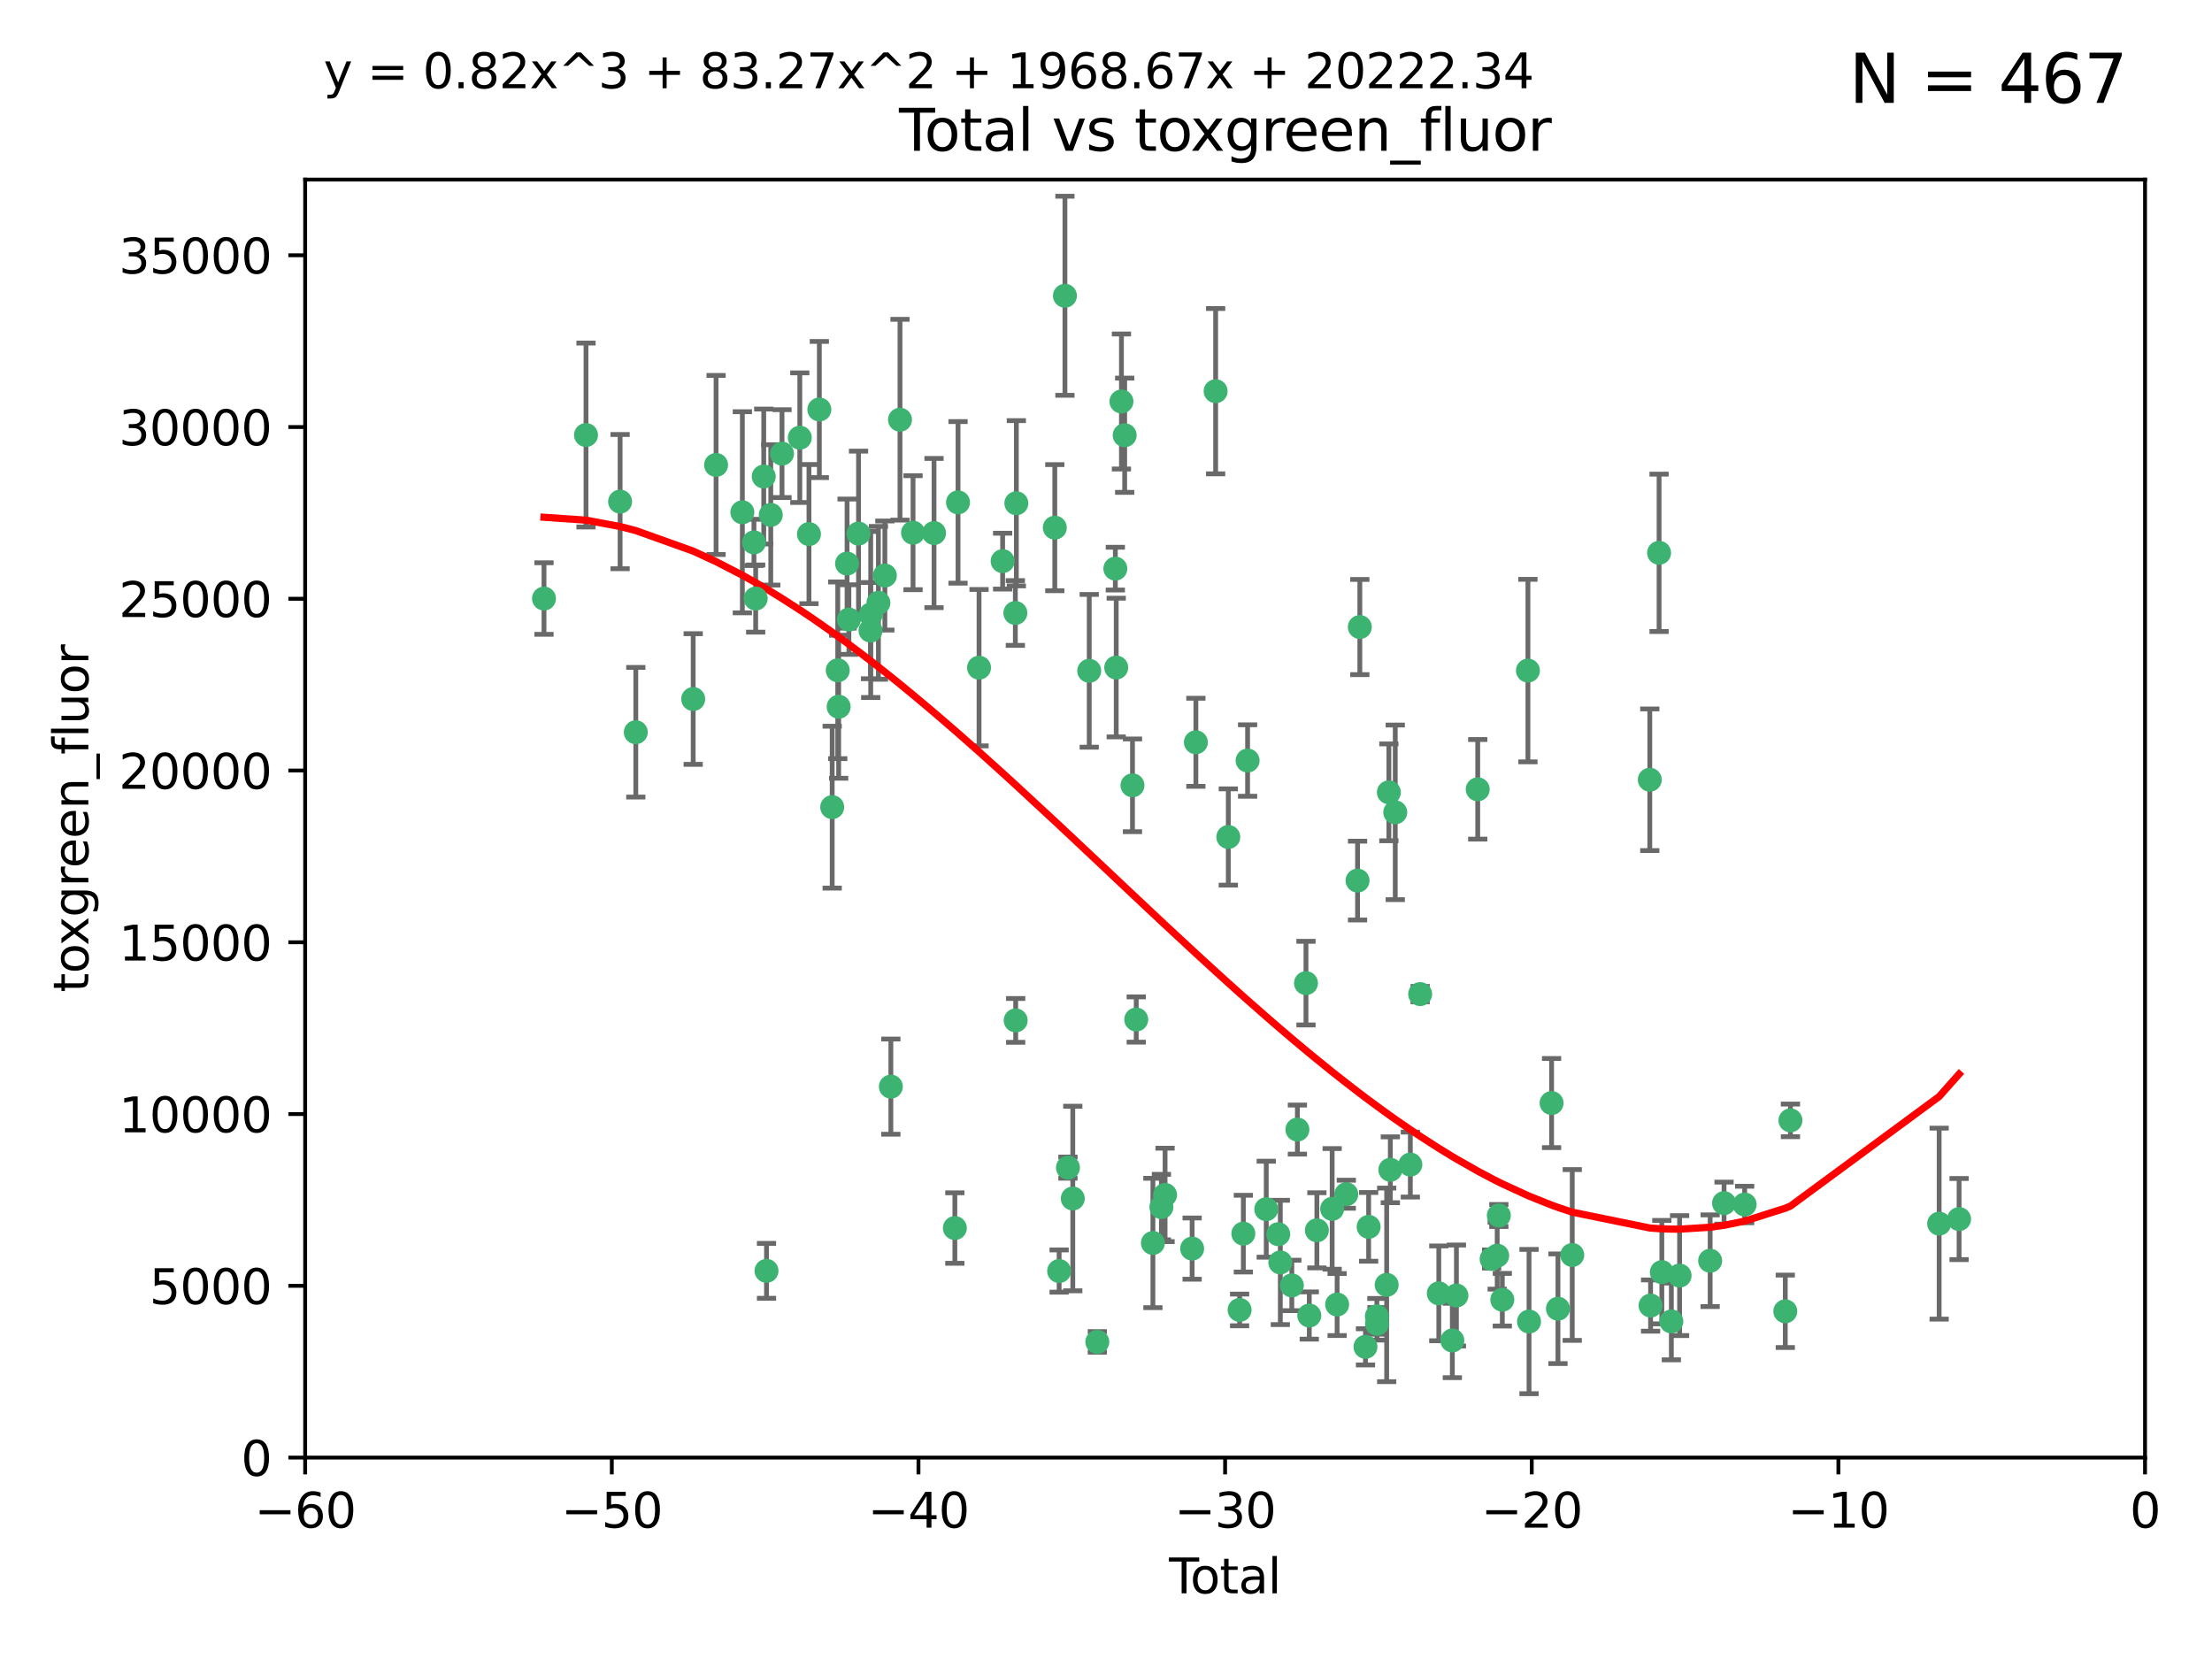 <?xml version="1.0" encoding="utf-8" standalone="no"?>
<!DOCTYPE svg PUBLIC "-//W3C//DTD SVG 1.1//EN"
  "http://www.w3.org/Graphics/SVG/1.1/DTD/svg11.dtd">
<svg xmlns:xlink="http://www.w3.org/1999/xlink" width="460.8pt" height="345.6pt" viewBox="0 0 460.8 345.6" xmlns="http://www.w3.org/2000/svg" version="1.1">
 <defs>
  <style type="text/css">*{stroke-linejoin: round; stroke-linecap: butt}</style>
 </defs>
 <g id="figure_1">
  <g id="patch_1">
   <path d="M 0 345.6 
L 460.8 345.6 
L 460.8 0 
L 0 0 
z
" style="fill: #ffffff"/>
  </g>
  <g id="axes_1">
   <g id="patch_2">
    <path d="M 63.571 303.64 
L 446.85 303.64 
L 446.85 37.411 
L 63.571 37.411 
z
" style="fill: #ffffff"/>
   </g>
   <g id="PathCollection_1">
    <defs>
     <path id="md49f1e5c6c" d="M 0 1.118 
C 0.297 1.118 0.581 1 0.791 0.791 
C 1 0.581 1.118 0.297 1.118 0 
C 1.118 -0.297 1 -0.581 0.791 -0.791 
C 0.581 -1 0.297 -1.118 0 -1.118 
C -0.297 -1.118 -0.581 -1 -0.791 -0.791 
C -1 -0.581 -1.118 -0.297 -1.118 0 
C -1.118 0.297 -1 0.581 -0.791 0.791 
C -0.581 1 -0.297 1.118 0 1.118 
z
" style="stroke: #3cb371"/>
    </defs>
    <g clip-path="url(#p26c4cfd906)">
     <use xlink:href="#md49f1e5c6c" x="113.324" y="124.69" style="fill: #3cb371; stroke: #3cb371"/>
     <use xlink:href="#md49f1e5c6c" x="122.075" y="90.623" style="fill: #3cb371; stroke: #3cb371"/>
     <use xlink:href="#md49f1e5c6c" x="129.178" y="104.496" style="fill: #3cb371; stroke: #3cb371"/>
     <use xlink:href="#md49f1e5c6c" x="132.448" y="152.536" style="fill: #3cb371; stroke: #3cb371"/>
     <use xlink:href="#md49f1e5c6c" x="144.404" y="145.62" style="fill: #3cb371; stroke: #3cb371"/>
     <use xlink:href="#md49f1e5c6c" x="149.169" y="96.857" style="fill: #3cb371; stroke: #3cb371"/>
     <use xlink:href="#md49f1e5c6c" x="154.646" y="106.718" style="fill: #3cb371; stroke: #3cb371"/>
     <use xlink:href="#md49f1e5c6c" x="157.063" y="112.994" style="fill: #3cb371; stroke: #3cb371"/>
     <use xlink:href="#md49f1e5c6c" x="157.422" y="124.689" style="fill: #3cb371; stroke: #3cb371"/>
     <use xlink:href="#md49f1e5c6c" x="159.1" y="99.267" style="fill: #3cb371; stroke: #3cb371"/>
     <use xlink:href="#md49f1e5c6c" x="159.676" y="264.74" style="fill: #3cb371; stroke: #3cb371"/>
     <use xlink:href="#md49f1e5c6c" x="160.565" y="107.264" style="fill: #3cb371; stroke: #3cb371"/>
     <use xlink:href="#md49f1e5c6c" x="162.908" y="94.5" style="fill: #3cb371; stroke: #3cb371"/>
     <use xlink:href="#md49f1e5c6c" x="166.614" y="91.178" style="fill: #3cb371; stroke: #3cb371"/>
     <use xlink:href="#md49f1e5c6c" x="168.522" y="111.261" style="fill: #3cb371; stroke: #3cb371"/>
     <use xlink:href="#md49f1e5c6c" x="170.683" y="85.309" style="fill: #3cb371; stroke: #3cb371"/>
     <use xlink:href="#md49f1e5c6c" x="173.36" y="168.143" style="fill: #3cb371; stroke: #3cb371"/>
     <use xlink:href="#md49f1e5c6c" x="174.52" y="139.64" style="fill: #3cb371; stroke: #3cb371"/>
     <use xlink:href="#md49f1e5c6c" x="174.71" y="147.225" style="fill: #3cb371; stroke: #3cb371"/>
     <use xlink:href="#md49f1e5c6c" x="176.46" y="117.402" style="fill: #3cb371; stroke: #3cb371"/>
     <use xlink:href="#md49f1e5c6c" x="176.84" y="129.063" style="fill: #3cb371; stroke: #3cb371"/>
     <use xlink:href="#md49f1e5c6c" x="178.846" y="111.157" style="fill: #3cb371; stroke: #3cb371"/>
     <use xlink:href="#md49f1e5c6c" x="181.35" y="131.368" style="fill: #3cb371; stroke: #3cb371"/>
     <use xlink:href="#md49f1e5c6c" x="181.385" y="128.013" style="fill: #3cb371; stroke: #3cb371"/>
     <use xlink:href="#md49f1e5c6c" x="182.989" y="125.579" style="fill: #3cb371; stroke: #3cb371"/>
     <use xlink:href="#md49f1e5c6c" x="184.332" y="119.895" style="fill: #3cb371; stroke: #3cb371"/>
     <use xlink:href="#md49f1e5c6c" x="185.582" y="226.363" style="fill: #3cb371; stroke: #3cb371"/>
     <use xlink:href="#md49f1e5c6c" x="187.487" y="87.434" style="fill: #3cb371; stroke: #3cb371"/>
     <use xlink:href="#md49f1e5c6c" x="190.203" y="110.968" style="fill: #3cb371; stroke: #3cb371"/>
     <use xlink:href="#md49f1e5c6c" x="194.574" y="111.045" style="fill: #3cb371; stroke: #3cb371"/>
     <use xlink:href="#md49f1e5c6c" x="198.913" y="255.824" style="fill: #3cb371; stroke: #3cb371"/>
     <use xlink:href="#md49f1e5c6c" x="199.574" y="104.651" style="fill: #3cb371; stroke: #3cb371"/>
     <use xlink:href="#md49f1e5c6c" x="203.952" y="139.091" style="fill: #3cb371; stroke: #3cb371"/>
     <use xlink:href="#md49f1e5c6c" x="208.867" y="116.895" style="fill: #3cb371; stroke: #3cb371"/>
     <use xlink:href="#md49f1e5c6c" x="211.515" y="127.696" style="fill: #3cb371; stroke: #3cb371"/>
     <use xlink:href="#md49f1e5c6c" x="211.585" y="212.57" style="fill: #3cb371; stroke: #3cb371"/>
     <use xlink:href="#md49f1e5c6c" x="211.723" y="104.837" style="fill: #3cb371; stroke: #3cb371"/>
     <use xlink:href="#md49f1e5c6c" x="219.736" y="109.922" style="fill: #3cb371; stroke: #3cb371"/>
     <use xlink:href="#md49f1e5c6c" x="220.638" y="264.78" style="fill: #3cb371; stroke: #3cb371"/>
     <use xlink:href="#md49f1e5c6c" x="221.844" y="61.614" style="fill: #3cb371; stroke: #3cb371"/>
     <use xlink:href="#md49f1e5c6c" x="222.475" y="243.238" style="fill: #3cb371; stroke: #3cb371"/>
     <use xlink:href="#md49f1e5c6c" x="223.48" y="249.673" style="fill: #3cb371; stroke: #3cb371"/>
     <use xlink:href="#md49f1e5c6c" x="226.906" y="139.744" style="fill: #3cb371; stroke: #3cb371"/>
     <use xlink:href="#md49f1e5c6c" x="228.591" y="279.539" style="fill: #3cb371; stroke: #3cb371"/>
     <use xlink:href="#md49f1e5c6c" x="232.345" y="118.457" style="fill: #3cb371; stroke: #3cb371"/>
     <use xlink:href="#md49f1e5c6c" x="232.53" y="139.063" style="fill: #3cb371; stroke: #3cb371"/>
     <use xlink:href="#md49f1e5c6c" x="233.617" y="83.639" style="fill: #3cb371; stroke: #3cb371"/>
     <use xlink:href="#md49f1e5c6c" x="234.291" y="90.667" style="fill: #3cb371; stroke: #3cb371"/>
     <use xlink:href="#md49f1e5c6c" x="235.917" y="163.599" style="fill: #3cb371; stroke: #3cb371"/>
     <use xlink:href="#md49f1e5c6c" x="236.699" y="212.385" style="fill: #3cb371; stroke: #3cb371"/>
     <use xlink:href="#md49f1e5c6c" x="240.171" y="258.935" style="fill: #3cb371; stroke: #3cb371"/>
     <use xlink:href="#md49f1e5c6c" x="241.942" y="251.456" style="fill: #3cb371; stroke: #3cb371"/>
     <use xlink:href="#md49f1e5c6c" x="242.705" y="248.922" style="fill: #3cb371; stroke: #3cb371"/>
     <use xlink:href="#md49f1e5c6c" x="248.343" y="260.105" style="fill: #3cb371; stroke: #3cb371"/>
     <use xlink:href="#md49f1e5c6c" x="249.123" y="154.63" style="fill: #3cb371; stroke: #3cb371"/>
     <use xlink:href="#md49f1e5c6c" x="253.24" y="81.492" style="fill: #3cb371; stroke: #3cb371"/>
     <use xlink:href="#md49f1e5c6c" x="255.878" y="174.36" style="fill: #3cb371; stroke: #3cb371"/>
     <use xlink:href="#md49f1e5c6c" x="258.233" y="272.882" style="fill: #3cb371; stroke: #3cb371"/>
     <use xlink:href="#md49f1e5c6c" x="259.013" y="256.988" style="fill: #3cb371; stroke: #3cb371"/>
     <use xlink:href="#md49f1e5c6c" x="259.897" y="158.432" style="fill: #3cb371; stroke: #3cb371"/>
     <use xlink:href="#md49f1e5c6c" x="263.785" y="251.897" style="fill: #3cb371; stroke: #3cb371"/>
     <use xlink:href="#md49f1e5c6c" x="266.284" y="257.105" style="fill: #3cb371; stroke: #3cb371"/>
     <use xlink:href="#md49f1e5c6c" x="266.715" y="262.988" style="fill: #3cb371; stroke: #3cb371"/>
     <use xlink:href="#md49f1e5c6c" x="269.11" y="267.779" style="fill: #3cb371; stroke: #3cb371"/>
     <use xlink:href="#md49f1e5c6c" x="270.272" y="235.312" style="fill: #3cb371; stroke: #3cb371"/>
     <use xlink:href="#md49f1e5c6c" x="272.061" y="204.805" style="fill: #3cb371; stroke: #3cb371"/>
     <use xlink:href="#md49f1e5c6c" x="272.749" y="274.048" style="fill: #3cb371; stroke: #3cb371"/>
     <use xlink:href="#md49f1e5c6c" x="274.329" y="256.296" style="fill: #3cb371; stroke: #3cb371"/>
     <use xlink:href="#md49f1e5c6c" x="277.512" y="251.831" style="fill: #3cb371; stroke: #3cb371"/>
     <use xlink:href="#md49f1e5c6c" x="278.547" y="271.758" style="fill: #3cb371; stroke: #3cb371"/>
     <use xlink:href="#md49f1e5c6c" x="280.462" y="248.779" style="fill: #3cb371; stroke: #3cb371"/>
     <use xlink:href="#md49f1e5c6c" x="282.804" y="183.443" style="fill: #3cb371; stroke: #3cb371"/>
     <use xlink:href="#md49f1e5c6c" x="283.277" y="130.623" style="fill: #3cb371; stroke: #3cb371"/>
     <use xlink:href="#md49f1e5c6c" x="284.454" y="280.572" style="fill: #3cb371; stroke: #3cb371"/>
     <use xlink:href="#md49f1e5c6c" x="285.113" y="255.577" style="fill: #3cb371; stroke: #3cb371"/>
     <use xlink:href="#md49f1e5c6c" x="286.83" y="274.217" style="fill: #3cb371; stroke: #3cb371"/>
     <use xlink:href="#md49f1e5c6c" x="286.857" y="275.771" style="fill: #3cb371; stroke: #3cb371"/>
     <use xlink:href="#md49f1e5c6c" x="288.87" y="267.661" style="fill: #3cb371; stroke: #3cb371"/>
     <use xlink:href="#md49f1e5c6c" x="289.329" y="165.057" style="fill: #3cb371; stroke: #3cb371"/>
     <use xlink:href="#md49f1e5c6c" x="289.632" y="243.688" style="fill: #3cb371; stroke: #3cb371"/>
     <use xlink:href="#md49f1e5c6c" x="290.656" y="169.223" style="fill: #3cb371; stroke: #3cb371"/>
     <use xlink:href="#md49f1e5c6c" x="293.798" y="242.601" style="fill: #3cb371; stroke: #3cb371"/>
     <use xlink:href="#md49f1e5c6c" x="295.844" y="207.089" style="fill: #3cb371; stroke: #3cb371"/>
     <use xlink:href="#md49f1e5c6c" x="299.727" y="269.432" style="fill: #3cb371; stroke: #3cb371"/>
     <use xlink:href="#md49f1e5c6c" x="302.549" y="279.246" style="fill: #3cb371; stroke: #3cb371"/>
     <use xlink:href="#md49f1e5c6c" x="303.399" y="269.878" style="fill: #3cb371; stroke: #3cb371"/>
     <use xlink:href="#md49f1e5c6c" x="307.838" y="164.427" style="fill: #3cb371; stroke: #3cb371"/>
     <use xlink:href="#md49f1e5c6c" x="310.734" y="262.267" style="fill: #3cb371; stroke: #3cb371"/>
     <use xlink:href="#md49f1e5c6c" x="311.894" y="261.576" style="fill: #3cb371; stroke: #3cb371"/>
     <use xlink:href="#md49f1e5c6c" x="312.237" y="253.214" style="fill: #3cb371; stroke: #3cb371"/>
     <use xlink:href="#md49f1e5c6c" x="312.96" y="270.754" style="fill: #3cb371; stroke: #3cb371"/>
     <use xlink:href="#md49f1e5c6c" x="318.296" y="139.694" style="fill: #3cb371; stroke: #3cb371"/>
     <use xlink:href="#md49f1e5c6c" x="318.526" y="275.304" style="fill: #3cb371; stroke: #3cb371"/>
     <use xlink:href="#md49f1e5c6c" x="323.223" y="229.784" style="fill: #3cb371; stroke: #3cb371"/>
     <use xlink:href="#md49f1e5c6c" x="324.55" y="272.633" style="fill: #3cb371; stroke: #3cb371"/>
     <use xlink:href="#md49f1e5c6c" x="327.528" y="261.438" style="fill: #3cb371; stroke: #3cb371"/>
     <use xlink:href="#md49f1e5c6c" x="343.683" y="162.431" style="fill: #3cb371; stroke: #3cb371"/>
     <use xlink:href="#md49f1e5c6c" x="343.846" y="271.971" style="fill: #3cb371; stroke: #3cb371"/>
     <use xlink:href="#md49f1e5c6c" x="345.618" y="115.163" style="fill: #3cb371; stroke: #3cb371"/>
     <use xlink:href="#md49f1e5c6c" x="346.19" y="265.008" style="fill: #3cb371; stroke: #3cb371"/>
     <use xlink:href="#md49f1e5c6c" x="348.174" y="275.279" style="fill: #3cb371; stroke: #3cb371"/>
     <use xlink:href="#md49f1e5c6c" x="349.89" y="265.73" style="fill: #3cb371; stroke: #3cb371"/>
     <use xlink:href="#md49f1e5c6c" x="356.254" y="262.635" style="fill: #3cb371; stroke: #3cb371"/>
     <use xlink:href="#md49f1e5c6c" x="359.15" y="250.635" style="fill: #3cb371; stroke: #3cb371"/>
     <use xlink:href="#md49f1e5c6c" x="363.442" y="250.921" style="fill: #3cb371; stroke: #3cb371"/>
     <use xlink:href="#md49f1e5c6c" x="371.908" y="273.168" style="fill: #3cb371; stroke: #3cb371"/>
     <use xlink:href="#md49f1e5c6c" x="372.98" y="233.393" style="fill: #3cb371; stroke: #3cb371"/>
     <use xlink:href="#md49f1e5c6c" x="403.96" y="254.905" style="fill: #3cb371; stroke: #3cb371"/>
     <use xlink:href="#md49f1e5c6c" x="408.113" y="253.951" style="fill: #3cb371; stroke: #3cb371"/>
    </g>
   </g>
   <g id="matplotlib.axis_1">
    <g id="xtick_1">
     <g id="line2d_1">
      <defs>
       <path id="m4a6b1405ce" d="M 0 0 
L 0 3.5 
" style="stroke: #000000; stroke-width: 0.8"/>
      </defs>
      <g>
       <use xlink:href="#m4a6b1405ce" x="63.571" y="303.64" style="stroke: #000000; stroke-width: 0.8"/>
      </g>
     </g>
     <g id="text_1">
      <!-- −60 -->
      <g transform="translate(53.019 318.238)scale(0.1 -0.1)">
       <defs>
        <path id="DejaVuSans-2212" d="M 678 2272 
L 4684 2272 
L 4684 1741 
L 678 1741 
L 678 2272 
z
" transform="scale(0.016)"/>
        <path id="DejaVuSans-36" d="M 2113 2584 
Q 1688 2584 1439 2293 
Q 1191 2003 1191 1497 
Q 1191 994 1439 701 
Q 1688 409 2113 409 
Q 2538 409 2786 701 
Q 3034 994 3034 1497 
Q 3034 2003 2786 2293 
Q 2538 2584 2113 2584 
z
M 3366 4563 
L 3366 3988 
Q 3128 4100 2886 4159 
Q 2644 4219 2406 4219 
Q 1781 4219 1451 3797 
Q 1122 3375 1075 2522 
Q 1259 2794 1537 2939 
Q 1816 3084 2150 3084 
Q 2853 3084 3261 2657 
Q 3669 2231 3669 1497 
Q 3669 778 3244 343 
Q 2819 -91 2113 -91 
Q 1303 -91 875 529 
Q 447 1150 447 2328 
Q 447 3434 972 4092 
Q 1497 4750 2381 4750 
Q 2619 4750 2861 4703 
Q 3103 4656 3366 4563 
z
" transform="scale(0.016)"/>
        <path id="DejaVuSans-30" d="M 2034 4250 
Q 1547 4250 1301 3770 
Q 1056 3291 1056 2328 
Q 1056 1369 1301 889 
Q 1547 409 2034 409 
Q 2525 409 2770 889 
Q 3016 1369 3016 2328 
Q 3016 3291 2770 3770 
Q 2525 4250 2034 4250 
z
M 2034 4750 
Q 2819 4750 3233 4129 
Q 3647 3509 3647 2328 
Q 3647 1150 3233 529 
Q 2819 -91 2034 -91 
Q 1250 -91 836 529 
Q 422 1150 422 2328 
Q 422 3509 836 4129 
Q 1250 4750 2034 4750 
z
" transform="scale(0.016)"/>
       </defs>
       <use xlink:href="#DejaVuSans-2212"/>
       <use xlink:href="#DejaVuSans-36" x="83.789"/>
       <use xlink:href="#DejaVuSans-30" x="147.412"/>
      </g>
     </g>
    </g>
    <g id="xtick_2">
     <g id="line2d_2">
      <g>
       <use xlink:href="#m4a6b1405ce" x="127.451" y="303.64" style="stroke: #000000; stroke-width: 0.8"/>
      </g>
     </g>
     <g id="text_2">
      <!-- −50 -->
      <g transform="translate(116.899 318.238)scale(0.1 -0.1)">
       <defs>
        <path id="DejaVuSans-35" d="M 691 4666 
L 3169 4666 
L 3169 4134 
L 1269 4134 
L 1269 2991 
Q 1406 3038 1543 3061 
Q 1681 3084 1819 3084 
Q 2600 3084 3056 2656 
Q 3513 2228 3513 1497 
Q 3513 744 3044 326 
Q 2575 -91 1722 -91 
Q 1428 -91 1123 -41 
Q 819 9 494 109 
L 494 744 
Q 775 591 1075 516 
Q 1375 441 1709 441 
Q 2250 441 2565 725 
Q 2881 1009 2881 1497 
Q 2881 1984 2565 2268 
Q 2250 2553 1709 2553 
Q 1456 2553 1204 2497 
Q 953 2441 691 2322 
L 691 4666 
z
" transform="scale(0.016)"/>
       </defs>
       <use xlink:href="#DejaVuSans-2212"/>
       <use xlink:href="#DejaVuSans-35" x="83.789"/>
       <use xlink:href="#DejaVuSans-30" x="147.412"/>
      </g>
     </g>
    </g>
    <g id="xtick_3">
     <g id="line2d_3">
      <g>
       <use xlink:href="#m4a6b1405ce" x="191.331" y="303.64" style="stroke: #000000; stroke-width: 0.8"/>
      </g>
     </g>
     <g id="text_3">
      <!-- −40 -->
      <g transform="translate(180.778 318.238)scale(0.1 -0.1)">
       <defs>
        <path id="DejaVuSans-34" d="M 2419 4116 
L 825 1625 
L 2419 1625 
L 2419 4116 
z
M 2253 4666 
L 3047 4666 
L 3047 1625 
L 3713 1625 
L 3713 1100 
L 3047 1100 
L 3047 0 
L 2419 0 
L 2419 1100 
L 313 1100 
L 313 1709 
L 2253 4666 
z
" transform="scale(0.016)"/>
       </defs>
       <use xlink:href="#DejaVuSans-2212"/>
       <use xlink:href="#DejaVuSans-34" x="83.789"/>
       <use xlink:href="#DejaVuSans-30" x="147.412"/>
      </g>
     </g>
    </g>
    <g id="xtick_4">
     <g id="line2d_4">
      <g>
       <use xlink:href="#m4a6b1405ce" x="255.211" y="303.64" style="stroke: #000000; stroke-width: 0.8"/>
      </g>
     </g>
     <g id="text_4">
      <!-- −30 -->
      <g transform="translate(244.658 318.238)scale(0.1 -0.1)">
       <defs>
        <path id="DejaVuSans-33" d="M 2597 2516 
Q 3050 2419 3304 2112 
Q 3559 1806 3559 1356 
Q 3559 666 3084 287 
Q 2609 -91 1734 -91 
Q 1441 -91 1130 -33 
Q 819 25 488 141 
L 488 750 
Q 750 597 1062 519 
Q 1375 441 1716 441 
Q 2309 441 2620 675 
Q 2931 909 2931 1356 
Q 2931 1769 2642 2001 
Q 2353 2234 1838 2234 
L 1294 2234 
L 1294 2753 
L 1863 2753 
Q 2328 2753 2575 2939 
Q 2822 3125 2822 3475 
Q 2822 3834 2567 4026 
Q 2313 4219 1838 4219 
Q 1578 4219 1281 4162 
Q 984 4106 628 3988 
L 628 4550 
Q 988 4650 1302 4700 
Q 1616 4750 1894 4750 
Q 2613 4750 3031 4423 
Q 3450 4097 3450 3541 
Q 3450 3153 3228 2886 
Q 3006 2619 2597 2516 
z
" transform="scale(0.016)"/>
       </defs>
       <use xlink:href="#DejaVuSans-2212"/>
       <use xlink:href="#DejaVuSans-33" x="83.789"/>
       <use xlink:href="#DejaVuSans-30" x="147.412"/>
      </g>
     </g>
    </g>
    <g id="xtick_5">
     <g id="line2d_5">
      <g>
       <use xlink:href="#m4a6b1405ce" x="319.09" y="303.64" style="stroke: #000000; stroke-width: 0.8"/>
      </g>
     </g>
     <g id="text_5">
      <!-- −20 -->
      <g transform="translate(308.538 318.238)scale(0.1 -0.1)">
       <defs>
        <path id="DejaVuSans-32" d="M 1228 531 
L 3431 531 
L 3431 0 
L 469 0 
L 469 531 
Q 828 903 1448 1529 
Q 2069 2156 2228 2338 
Q 2531 2678 2651 2914 
Q 2772 3150 2772 3378 
Q 2772 3750 2511 3984 
Q 2250 4219 1831 4219 
Q 1534 4219 1204 4116 
Q 875 4013 500 3803 
L 500 4441 
Q 881 4594 1212 4672 
Q 1544 4750 1819 4750 
Q 2544 4750 2975 4387 
Q 3406 4025 3406 3419 
Q 3406 3131 3298 2873 
Q 3191 2616 2906 2266 
Q 2828 2175 2409 1742 
Q 1991 1309 1228 531 
z
" transform="scale(0.016)"/>
       </defs>
       <use xlink:href="#DejaVuSans-2212"/>
       <use xlink:href="#DejaVuSans-32" x="83.789"/>
       <use xlink:href="#DejaVuSans-30" x="147.412"/>
      </g>
     </g>
    </g>
    <g id="xtick_6">
     <g id="line2d_6">
      <g>
       <use xlink:href="#m4a6b1405ce" x="382.97" y="303.64" style="stroke: #000000; stroke-width: 0.8"/>
      </g>
     </g>
     <g id="text_6">
      <!-- −10 -->
      <g transform="translate(372.418 318.238)scale(0.1 -0.1)">
       <defs>
        <path id="DejaVuSans-31" d="M 794 531 
L 1825 531 
L 1825 4091 
L 703 3866 
L 703 4441 
L 1819 4666 
L 2450 4666 
L 2450 531 
L 3481 531 
L 3481 0 
L 794 0 
L 794 531 
z
" transform="scale(0.016)"/>
       </defs>
       <use xlink:href="#DejaVuSans-2212"/>
       <use xlink:href="#DejaVuSans-31" x="83.789"/>
       <use xlink:href="#DejaVuSans-30" x="147.412"/>
      </g>
     </g>
    </g>
    <g id="xtick_7">
     <g id="line2d_7">
      <g>
       <use xlink:href="#m4a6b1405ce" x="446.85" y="303.64" style="stroke: #000000; stroke-width: 0.8"/>
      </g>
     </g>
     <g id="text_7">
      <!-- 0 -->
      <g transform="translate(443.669 318.238)scale(0.1 -0.1)">
       <use xlink:href="#DejaVuSans-30"/>
      </g>
     </g>
    </g>
    <g id="text_8">
     <!-- Total -->
     <g transform="translate(243.534 331.917)scale(0.1 -0.1)">
      <defs>
       <path id="DejaVuSans-54" d="M -19 4666 
L 3928 4666 
L 3928 4134 
L 2272 4134 
L 2272 0 
L 1638 0 
L 1638 4134 
L -19 4134 
L -19 4666 
z
" transform="scale(0.016)"/>
       <path id="DejaVuSans-6f" d="M 1959 3097 
Q 1497 3097 1228 2736 
Q 959 2375 959 1747 
Q 959 1119 1226 758 
Q 1494 397 1959 397 
Q 2419 397 2687 759 
Q 2956 1122 2956 1747 
Q 2956 2369 2687 2733 
Q 2419 3097 1959 3097 
z
M 1959 3584 
Q 2709 3584 3137 3096 
Q 3566 2609 3566 1747 
Q 3566 888 3137 398 
Q 2709 -91 1959 -91 
Q 1206 -91 779 398 
Q 353 888 353 1747 
Q 353 2609 779 3096 
Q 1206 3584 1959 3584 
z
" transform="scale(0.016)"/>
       <path id="DejaVuSans-74" d="M 1172 4494 
L 1172 3500 
L 2356 3500 
L 2356 3053 
L 1172 3053 
L 1172 1153 
Q 1172 725 1289 603 
Q 1406 481 1766 481 
L 2356 481 
L 2356 0 
L 1766 0 
Q 1100 0 847 248 
Q 594 497 594 1153 
L 594 3053 
L 172 3053 
L 172 3500 
L 594 3500 
L 594 4494 
L 1172 4494 
z
" transform="scale(0.016)"/>
       <path id="DejaVuSans-61" d="M 2194 1759 
Q 1497 1759 1228 1600 
Q 959 1441 959 1056 
Q 959 750 1161 570 
Q 1363 391 1709 391 
Q 2188 391 2477 730 
Q 2766 1069 2766 1631 
L 2766 1759 
L 2194 1759 
z
M 3341 1997 
L 3341 0 
L 2766 0 
L 2766 531 
Q 2569 213 2275 61 
Q 1981 -91 1556 -91 
Q 1019 -91 701 211 
Q 384 513 384 1019 
Q 384 1609 779 1909 
Q 1175 2209 1959 2209 
L 2766 2209 
L 2766 2266 
Q 2766 2663 2505 2880 
Q 2244 3097 1772 3097 
Q 1472 3097 1187 3025 
Q 903 2953 641 2809 
L 641 3341 
Q 956 3463 1253 3523 
Q 1550 3584 1831 3584 
Q 2591 3584 2966 3190 
Q 3341 2797 3341 1997 
z
" transform="scale(0.016)"/>
       <path id="DejaVuSans-6c" d="M 603 4863 
L 1178 4863 
L 1178 0 
L 603 0 
L 603 4863 
z
" transform="scale(0.016)"/>
      </defs>
      <use xlink:href="#DejaVuSans-54"/>
      <use xlink:href="#DejaVuSans-6f" x="44.084"/>
      <use xlink:href="#DejaVuSans-74" x="105.266"/>
      <use xlink:href="#DejaVuSans-61" x="144.475"/>
      <use xlink:href="#DejaVuSans-6c" x="205.754"/>
     </g>
    </g>
   </g>
   <g id="matplotlib.axis_2">
    <g id="ytick_1">
     <g id="line2d_8">
      <defs>
       <path id="mb01f21ecb5" d="M 0 0 
L -3.5 0 
" style="stroke: #000000; stroke-width: 0.8"/>
      </defs>
      <g>
       <use xlink:href="#mb01f21ecb5" x="63.571" y="303.64" style="stroke: #000000; stroke-width: 0.8"/>
      </g>
     </g>
     <g id="text_9">
      <!-- 0 -->
      <g transform="translate(50.209 307.439)scale(0.1 -0.1)">
       <use xlink:href="#DejaVuSans-30"/>
      </g>
     </g>
    </g>
    <g id="ytick_2">
     <g id="line2d_9">
      <g>
       <use xlink:href="#mb01f21ecb5" x="63.571" y="267.859" style="stroke: #000000; stroke-width: 0.8"/>
      </g>
     </g>
     <g id="text_10">
      <!-- 5000 -->
      <g transform="translate(31.121 271.658)scale(0.1 -0.1)">
       <use xlink:href="#DejaVuSans-35"/>
       <use xlink:href="#DejaVuSans-30" x="63.623"/>
       <use xlink:href="#DejaVuSans-30" x="127.246"/>
       <use xlink:href="#DejaVuSans-30" x="190.869"/>
      </g>
     </g>
    </g>
    <g id="ytick_3">
     <g id="line2d_10">
      <g>
       <use xlink:href="#mb01f21ecb5" x="63.571" y="232.078" style="stroke: #000000; stroke-width: 0.8"/>
      </g>
     </g>
     <g id="text_11">
      <!-- 10000 -->
      <g transform="translate(24.759 235.878)scale(0.1 -0.1)">
       <use xlink:href="#DejaVuSans-31"/>
       <use xlink:href="#DejaVuSans-30" x="63.623"/>
       <use xlink:href="#DejaVuSans-30" x="127.246"/>
       <use xlink:href="#DejaVuSans-30" x="190.869"/>
       <use xlink:href="#DejaVuSans-30" x="254.492"/>
      </g>
     </g>
    </g>
    <g id="ytick_4">
     <g id="line2d_11">
      <g>
       <use xlink:href="#mb01f21ecb5" x="63.571" y="196.298" style="stroke: #000000; stroke-width: 0.8"/>
      </g>
     </g>
     <g id="text_12">
      <!-- 15000 -->
      <g transform="translate(24.759 200.097)scale(0.1 -0.1)">
       <use xlink:href="#DejaVuSans-31"/>
       <use xlink:href="#DejaVuSans-35" x="63.623"/>
       <use xlink:href="#DejaVuSans-30" x="127.246"/>
       <use xlink:href="#DejaVuSans-30" x="190.869"/>
       <use xlink:href="#DejaVuSans-30" x="254.492"/>
      </g>
     </g>
    </g>
    <g id="ytick_5">
     <g id="line2d_12">
      <g>
       <use xlink:href="#mb01f21ecb5" x="63.571" y="160.517" style="stroke: #000000; stroke-width: 0.8"/>
      </g>
     </g>
     <g id="text_13">
      <!-- 20000 -->
      <g transform="translate(24.759 164.316)scale(0.1 -0.1)">
       <use xlink:href="#DejaVuSans-32"/>
       <use xlink:href="#DejaVuSans-30" x="63.623"/>
       <use xlink:href="#DejaVuSans-30" x="127.246"/>
       <use xlink:href="#DejaVuSans-30" x="190.869"/>
       <use xlink:href="#DejaVuSans-30" x="254.492"/>
      </g>
     </g>
    </g>
    <g id="ytick_6">
     <g id="line2d_13">
      <g>
       <use xlink:href="#mb01f21ecb5" x="63.571" y="124.736" style="stroke: #000000; stroke-width: 0.8"/>
      </g>
     </g>
     <g id="text_14">
      <!-- 25000 -->
      <g transform="translate(24.759 128.535)scale(0.1 -0.1)">
       <use xlink:href="#DejaVuSans-32"/>
       <use xlink:href="#DejaVuSans-35" x="63.623"/>
       <use xlink:href="#DejaVuSans-30" x="127.246"/>
       <use xlink:href="#DejaVuSans-30" x="190.869"/>
       <use xlink:href="#DejaVuSans-30" x="254.492"/>
      </g>
     </g>
    </g>
    <g id="ytick_7">
     <g id="line2d_14">
      <g>
       <use xlink:href="#mb01f21ecb5" x="63.571" y="88.955" style="stroke: #000000; stroke-width: 0.8"/>
      </g>
     </g>
     <g id="text_15">
      <!-- 30000 -->
      <g transform="translate(24.759 92.754)scale(0.1 -0.1)">
       <use xlink:href="#DejaVuSans-33"/>
       <use xlink:href="#DejaVuSans-30" x="63.623"/>
       <use xlink:href="#DejaVuSans-30" x="127.246"/>
       <use xlink:href="#DejaVuSans-30" x="190.869"/>
       <use xlink:href="#DejaVuSans-30" x="254.492"/>
      </g>
     </g>
    </g>
    <g id="ytick_8">
     <g id="line2d_15">
      <g>
       <use xlink:href="#mb01f21ecb5" x="63.571" y="53.174" style="stroke: #000000; stroke-width: 0.8"/>
      </g>
     </g>
     <g id="text_16">
      <!-- 35000 -->
      <g transform="translate(24.759 56.974)scale(0.1 -0.1)">
       <use xlink:href="#DejaVuSans-33"/>
       <use xlink:href="#DejaVuSans-35" x="63.623"/>
       <use xlink:href="#DejaVuSans-30" x="127.246"/>
       <use xlink:href="#DejaVuSans-30" x="190.869"/>
       <use xlink:href="#DejaVuSans-30" x="254.492"/>
      </g>
     </g>
    </g>
    <g id="text_17">
     <!-- toxgreen_fluor -->
     <g transform="translate(18.401 206.72)rotate(-90)scale(0.1 -0.1)">
      <defs>
       <path id="DejaVuSans-78" d="M 3513 3500 
L 2247 1797 
L 3578 0 
L 2900 0 
L 1881 1375 
L 863 0 
L 184 0 
L 1544 1831 
L 300 3500 
L 978 3500 
L 1906 2253 
L 2834 3500 
L 3513 3500 
z
" transform="scale(0.016)"/>
       <path id="DejaVuSans-67" d="M 2906 1791 
Q 2906 2416 2648 2759 
Q 2391 3103 1925 3103 
Q 1463 3103 1205 2759 
Q 947 2416 947 1791 
Q 947 1169 1205 825 
Q 1463 481 1925 481 
Q 2391 481 2648 825 
Q 2906 1169 2906 1791 
z
M 3481 434 
Q 3481 -459 3084 -895 
Q 2688 -1331 1869 -1331 
Q 1566 -1331 1297 -1286 
Q 1028 -1241 775 -1147 
L 775 -588 
Q 1028 -725 1275 -790 
Q 1522 -856 1778 -856 
Q 2344 -856 2625 -561 
Q 2906 -266 2906 331 
L 2906 616 
Q 2728 306 2450 153 
Q 2172 0 1784 0 
Q 1141 0 747 490 
Q 353 981 353 1791 
Q 353 2603 747 3093 
Q 1141 3584 1784 3584 
Q 2172 3584 2450 3431 
Q 2728 3278 2906 2969 
L 2906 3500 
L 3481 3500 
L 3481 434 
z
" transform="scale(0.016)"/>
       <path id="DejaVuSans-72" d="M 2631 2963 
Q 2534 3019 2420 3045 
Q 2306 3072 2169 3072 
Q 1681 3072 1420 2755 
Q 1159 2438 1159 1844 
L 1159 0 
L 581 0 
L 581 3500 
L 1159 3500 
L 1159 2956 
Q 1341 3275 1631 3429 
Q 1922 3584 2338 3584 
Q 2397 3584 2469 3576 
Q 2541 3569 2628 3553 
L 2631 2963 
z
" transform="scale(0.016)"/>
       <path id="DejaVuSans-65" d="M 3597 1894 
L 3597 1613 
L 953 1613 
Q 991 1019 1311 708 
Q 1631 397 2203 397 
Q 2534 397 2845 478 
Q 3156 559 3463 722 
L 3463 178 
Q 3153 47 2828 -22 
Q 2503 -91 2169 -91 
Q 1331 -91 842 396 
Q 353 884 353 1716 
Q 353 2575 817 3079 
Q 1281 3584 2069 3584 
Q 2775 3584 3186 3129 
Q 3597 2675 3597 1894 
z
M 3022 2063 
Q 3016 2534 2758 2815 
Q 2500 3097 2075 3097 
Q 1594 3097 1305 2825 
Q 1016 2553 972 2059 
L 3022 2063 
z
" transform="scale(0.016)"/>
       <path id="DejaVuSans-6e" d="M 3513 2113 
L 3513 0 
L 2938 0 
L 2938 2094 
Q 2938 2591 2744 2837 
Q 2550 3084 2163 3084 
Q 1697 3084 1428 2787 
Q 1159 2491 1159 1978 
L 1159 0 
L 581 0 
L 581 3500 
L 1159 3500 
L 1159 2956 
Q 1366 3272 1645 3428 
Q 1925 3584 2291 3584 
Q 2894 3584 3203 3211 
Q 3513 2838 3513 2113 
z
" transform="scale(0.016)"/>
       <path id="DejaVuSans-5f" d="M 3263 -1063 
L 3263 -1509 
L -63 -1509 
L -63 -1063 
L 3263 -1063 
z
" transform="scale(0.016)"/>
       <path id="DejaVuSans-66" d="M 2375 4863 
L 2375 4384 
L 1825 4384 
Q 1516 4384 1395 4259 
Q 1275 4134 1275 3809 
L 1275 3500 
L 2222 3500 
L 2222 3053 
L 1275 3053 
L 1275 0 
L 697 0 
L 697 3053 
L 147 3053 
L 147 3500 
L 697 3500 
L 697 3744 
Q 697 4328 969 4595 
Q 1241 4863 1831 4863 
L 2375 4863 
z
" transform="scale(0.016)"/>
       <path id="DejaVuSans-75" d="M 544 1381 
L 544 3500 
L 1119 3500 
L 1119 1403 
Q 1119 906 1312 657 
Q 1506 409 1894 409 
Q 2359 409 2629 706 
Q 2900 1003 2900 1516 
L 2900 3500 
L 3475 3500 
L 3475 0 
L 2900 0 
L 2900 538 
Q 2691 219 2414 64 
Q 2138 -91 1772 -91 
Q 1169 -91 856 284 
Q 544 659 544 1381 
z
M 1991 3584 
L 1991 3584 
z
" transform="scale(0.016)"/>
      </defs>
      <use xlink:href="#DejaVuSans-74"/>
      <use xlink:href="#DejaVuSans-6f" x="39.209"/>
      <use xlink:href="#DejaVuSans-78" x="97.266"/>
      <use xlink:href="#DejaVuSans-67" x="156.445"/>
      <use xlink:href="#DejaVuSans-72" x="219.922"/>
      <use xlink:href="#DejaVuSans-65" x="258.785"/>
      <use xlink:href="#DejaVuSans-65" x="320.309"/>
      <use xlink:href="#DejaVuSans-6e" x="381.832"/>
      <use xlink:href="#DejaVuSans-5f" x="445.211"/>
      <use xlink:href="#DejaVuSans-66" x="495.211"/>
      <use xlink:href="#DejaVuSans-6c" x="530.416"/>
      <use xlink:href="#DejaVuSans-75" x="558.199"/>
      <use xlink:href="#DejaVuSans-6f" x="621.578"/>
      <use xlink:href="#DejaVuSans-72" x="682.76"/>
     </g>
    </g>
   </g>
   <g id="LineCollection_1">
    <path d="M 113.324 132.143 
L 113.324 117.237 
" clip-path="url(#p26c4cfd906)" style="fill: none; stroke: #696969"/>
    <path d="M 122.075 109.781 
L 122.075 71.466 
" clip-path="url(#p26c4cfd906)" style="fill: none; stroke: #696969"/>
    <path d="M 129.178 118.477 
L 129.178 90.515 
" clip-path="url(#p26c4cfd906)" style="fill: none; stroke: #696969"/>
    <path d="M 132.448 166.039 
L 132.448 139.033 
" clip-path="url(#p26c4cfd906)" style="fill: none; stroke: #696969"/>
    <path d="M 144.404 159.229 
L 144.404 132.011 
" clip-path="url(#p26c4cfd906)" style="fill: none; stroke: #696969"/>
    <path d="M 149.169 115.505 
L 149.169 78.209 
" clip-path="url(#p26c4cfd906)" style="fill: none; stroke: #696969"/>
    <path d="M 154.646 127.664 
L 154.646 85.772 
" clip-path="url(#p26c4cfd906)" style="fill: none; stroke: #696969"/>
    <path d="M 157.063 117.812 
L 157.063 108.176 
" clip-path="url(#p26c4cfd906)" style="fill: none; stroke: #696969"/>
    <path d="M 157.422 131.683 
L 157.422 117.696 
" clip-path="url(#p26c4cfd906)" style="fill: none; stroke: #696969"/>
    <path d="M 159.1 113.322 
L 159.1 85.213 
" clip-path="url(#p26c4cfd906)" style="fill: none; stroke: #696969"/>
    <path d="M 159.676 270.459 
L 159.676 259.021 
" clip-path="url(#p26c4cfd906)" style="fill: none; stroke: #696969"/>
    <path d="M 160.565 121.88 
L 160.565 92.647 
" clip-path="url(#p26c4cfd906)" style="fill: none; stroke: #696969"/>
    <path d="M 162.908 103.651 
L 162.908 85.348 
" clip-path="url(#p26c4cfd906)" style="fill: none; stroke: #696969"/>
    <path d="M 166.614 104.675 
L 166.614 77.682 
" clip-path="url(#p26c4cfd906)" style="fill: none; stroke: #696969"/>
    <path d="M 168.522 125.753 
L 168.522 96.768 
" clip-path="url(#p26c4cfd906)" style="fill: none; stroke: #696969"/>
    <path d="M 170.683 99.491 
L 170.683 71.128 
" clip-path="url(#p26c4cfd906)" style="fill: none; stroke: #696969"/>
    <path d="M 173.36 185.006 
L 173.36 151.281 
" clip-path="url(#p26c4cfd906)" style="fill: none; stroke: #696969"/>
    <path d="M 174.52 158.046 
L 174.52 121.234 
" clip-path="url(#p26c4cfd906)" style="fill: none; stroke: #696969"/>
    <path d="M 174.71 162.121 
L 174.71 132.33 
" clip-path="url(#p26c4cfd906)" style="fill: none; stroke: #696969"/>
    <path d="M 176.46 130.841 
L 176.46 103.963 
" clip-path="url(#p26c4cfd906)" style="fill: none; stroke: #696969"/>
    <path d="M 176.84 136.31 
L 176.84 121.816 
" clip-path="url(#p26c4cfd906)" style="fill: none; stroke: #696969"/>
    <path d="M 178.846 128.336 
L 178.846 93.979 
" clip-path="url(#p26c4cfd906)" style="fill: none; stroke: #696969"/>
    <path d="M 181.35 141.39 
L 181.35 121.347 
" clip-path="url(#p26c4cfd906)" style="fill: none; stroke: #696969"/>
    <path d="M 181.385 145.305 
L 181.385 110.721 
" clip-path="url(#p26c4cfd906)" style="fill: none; stroke: #696969"/>
    <path d="M 182.989 141.497 
L 182.989 109.662 
" clip-path="url(#p26c4cfd906)" style="fill: none; stroke: #696969"/>
    <path d="M 184.332 131.252 
L 184.332 108.538 
" clip-path="url(#p26c4cfd906)" style="fill: none; stroke: #696969"/>
    <path d="M 185.582 236.278 
L 185.582 216.448 
" clip-path="url(#p26c4cfd906)" style="fill: none; stroke: #696969"/>
    <path d="M 187.487 108.351 
L 187.487 66.517 
" clip-path="url(#p26c4cfd906)" style="fill: none; stroke: #696969"/>
    <path d="M 190.203 122.844 
L 190.203 99.093 
" clip-path="url(#p26c4cfd906)" style="fill: none; stroke: #696969"/>
    <path d="M 194.574 126.588 
L 194.574 95.502 
" clip-path="url(#p26c4cfd906)" style="fill: none; stroke: #696969"/>
    <path d="M 198.913 263.168 
L 198.913 248.48 
" clip-path="url(#p26c4cfd906)" style="fill: none; stroke: #696969"/>
    <path d="M 199.574 121.481 
L 199.574 87.821 
" clip-path="url(#p26c4cfd906)" style="fill: none; stroke: #696969"/>
    <path d="M 203.952 155.38 
L 203.952 122.802 
" clip-path="url(#p26c4cfd906)" style="fill: none; stroke: #696969"/>
    <path d="M 208.867 122.714 
L 208.867 111.075 
" clip-path="url(#p26c4cfd906)" style="fill: none; stroke: #696969"/>
    <path d="M 211.515 134.441 
L 211.515 120.951 
" clip-path="url(#p26c4cfd906)" style="fill: none; stroke: #696969"/>
    <path d="M 211.585 217.139 
L 211.585 208.002 
" clip-path="url(#p26c4cfd906)" style="fill: none; stroke: #696969"/>
    <path d="M 211.723 122.048 
L 211.723 87.626 
" clip-path="url(#p26c4cfd906)" style="fill: none; stroke: #696969"/>
    <path d="M 219.736 123.06 
L 219.736 96.783 
" clip-path="url(#p26c4cfd906)" style="fill: none; stroke: #696969"/>
    <path d="M 220.638 269.18 
L 220.638 260.381 
" clip-path="url(#p26c4cfd906)" style="fill: none; stroke: #696969"/>
    <path d="M 221.844 82.348 
L 221.844 40.879 
" clip-path="url(#p26c4cfd906)" style="fill: none; stroke: #696969"/>
    <path d="M 222.475 245.442 
L 222.475 241.033 
" clip-path="url(#p26c4cfd906)" style="fill: none; stroke: #696969"/>
    <path d="M 223.48 268.898 
L 223.48 230.449 
" clip-path="url(#p26c4cfd906)" style="fill: none; stroke: #696969"/>
    <path d="M 226.906 155.653 
L 226.906 123.835 
" clip-path="url(#p26c4cfd906)" style="fill: none; stroke: #696969"/>
    <path d="M 228.591 281.682 
L 228.591 277.396 
" clip-path="url(#p26c4cfd906)" style="fill: none; stroke: #696969"/>
    <path d="M 232.345 122.912 
L 232.345 114.001 
" clip-path="url(#p26c4cfd906)" style="fill: none; stroke: #696969"/>
    <path d="M 232.53 153.504 
L 232.53 124.622 
" clip-path="url(#p26c4cfd906)" style="fill: none; stroke: #696969"/>
    <path d="M 233.617 97.702 
L 233.617 69.575 
" clip-path="url(#p26c4cfd906)" style="fill: none; stroke: #696969"/>
    <path d="M 234.291 102.568 
L 234.291 78.767 
" clip-path="url(#p26c4cfd906)" style="fill: none; stroke: #696969"/>
    <path d="M 235.917 173.255 
L 235.917 153.942 
" clip-path="url(#p26c4cfd906)" style="fill: none; stroke: #696969"/>
    <path d="M 236.699 217.096 
L 236.699 207.674 
" clip-path="url(#p26c4cfd906)" style="fill: none; stroke: #696969"/>
    <path d="M 240.171 272.407 
L 240.171 245.462 
" clip-path="url(#p26c4cfd906)" style="fill: none; stroke: #696969"/>
    <path d="M 241.942 258.274 
L 241.942 244.638 
" clip-path="url(#p26c4cfd906)" style="fill: none; stroke: #696969"/>
    <path d="M 242.705 258.652 
L 242.705 239.193 
" clip-path="url(#p26c4cfd906)" style="fill: none; stroke: #696969"/>
    <path d="M 248.343 266.485 
L 248.343 253.725 
" clip-path="url(#p26c4cfd906)" style="fill: none; stroke: #696969"/>
    <path d="M 249.123 163.803 
L 249.123 145.457 
" clip-path="url(#p26c4cfd906)" style="fill: none; stroke: #696969"/>
    <path d="M 253.24 98.71 
L 253.24 64.274 
" clip-path="url(#p26c4cfd906)" style="fill: none; stroke: #696969"/>
    <path d="M 255.878 184.389 
L 255.878 164.331 
" clip-path="url(#p26c4cfd906)" style="fill: none; stroke: #696969"/>
    <path d="M 258.233 276.187 
L 258.233 269.578 
" clip-path="url(#p26c4cfd906)" style="fill: none; stroke: #696969"/>
    <path d="M 259.013 264.981 
L 259.013 248.995 
" clip-path="url(#p26c4cfd906)" style="fill: none; stroke: #696969"/>
    <path d="M 259.897 165.874 
L 259.897 150.99 
" clip-path="url(#p26c4cfd906)" style="fill: none; stroke: #696969"/>
    <path d="M 263.785 261.893 
L 263.785 241.902 
" clip-path="url(#p26c4cfd906)" style="fill: none; stroke: #696969"/>
    <path d="M 266.284 257.713 
L 266.284 256.497 
" clip-path="url(#p26c4cfd906)" style="fill: none; stroke: #696969"/>
    <path d="M 266.715 275.931 
L 266.715 250.045 
" clip-path="url(#p26c4cfd906)" style="fill: none; stroke: #696969"/>
    <path d="M 269.11 273.033 
L 269.11 262.526 
" clip-path="url(#p26c4cfd906)" style="fill: none; stroke: #696969"/>
    <path d="M 270.272 240.42 
L 270.272 230.204 
" clip-path="url(#p26c4cfd906)" style="fill: none; stroke: #696969"/>
    <path d="M 272.061 213.517 
L 272.061 196.093 
" clip-path="url(#p26c4cfd906)" style="fill: none; stroke: #696969"/>
    <path d="M 272.749 278.967 
L 272.749 269.129 
" clip-path="url(#p26c4cfd906)" style="fill: none; stroke: #696969"/>
    <path d="M 274.329 264.121 
L 274.329 248.47 
" clip-path="url(#p26c4cfd906)" style="fill: none; stroke: #696969"/>
    <path d="M 277.512 264.392 
L 277.512 239.27 
" clip-path="url(#p26c4cfd906)" style="fill: none; stroke: #696969"/>
    <path d="M 278.547 278.215 
L 278.547 265.302 
" clip-path="url(#p26c4cfd906)" style="fill: none; stroke: #696969"/>
    <path d="M 280.462 251.698 
L 280.462 245.86 
" clip-path="url(#p26c4cfd906)" style="fill: none; stroke: #696969"/>
    <path d="M 282.804 191.653 
L 282.804 175.233 
" clip-path="url(#p26c4cfd906)" style="fill: none; stroke: #696969"/>
    <path d="M 283.277 140.536 
L 283.277 120.711 
" clip-path="url(#p26c4cfd906)" style="fill: none; stroke: #696969"/>
    <path d="M 284.454 284.346 
L 284.454 276.798 
" clip-path="url(#p26c4cfd906)" style="fill: none; stroke: #696969"/>
    <path d="M 285.113 262.732 
L 285.113 248.422 
" clip-path="url(#p26c4cfd906)" style="fill: none; stroke: #696969"/>
    <path d="M 286.83 277.94 
L 286.83 270.495 
" clip-path="url(#p26c4cfd906)" style="fill: none; stroke: #696969"/>
    <path d="M 286.857 279.161 
L 286.857 272.382 
" clip-path="url(#p26c4cfd906)" style="fill: none; stroke: #696969"/>
    <path d="M 288.87 287.827 
L 288.87 247.496 
" clip-path="url(#p26c4cfd906)" style="fill: none; stroke: #696969"/>
    <path d="M 289.329 175.144 
L 289.329 154.97 
" clip-path="url(#p26c4cfd906)" style="fill: none; stroke: #696969"/>
    <path d="M 289.632 250.548 
L 289.632 236.828 
" clip-path="url(#p26c4cfd906)" style="fill: none; stroke: #696969"/>
    <path d="M 290.656 187.407 
L 290.656 151.039 
" clip-path="url(#p26c4cfd906)" style="fill: none; stroke: #696969"/>
    <path d="M 293.798 249.367 
L 293.798 235.836 
" clip-path="url(#p26c4cfd906)" style="fill: none; stroke: #696969"/>
    <path d="M 295.844 208.689 
L 295.844 205.489 
" clip-path="url(#p26c4cfd906)" style="fill: none; stroke: #696969"/>
    <path d="M 299.727 279.307 
L 299.727 259.557 
" clip-path="url(#p26c4cfd906)" style="fill: none; stroke: #696969"/>
    <path d="M 302.549 286.994 
L 302.549 271.498 
" clip-path="url(#p26c4cfd906)" style="fill: none; stroke: #696969"/>
    <path d="M 303.399 280.393 
L 303.399 259.362 
" clip-path="url(#p26c4cfd906)" style="fill: none; stroke: #696969"/>
    <path d="M 307.838 174.8 
L 307.838 154.054 
" clip-path="url(#p26c4cfd906)" style="fill: none; stroke: #696969"/>
    <path d="M 310.734 264.158 
L 310.734 260.376 
" clip-path="url(#p26c4cfd906)" style="fill: none; stroke: #696969"/>
    <path d="M 311.894 268.55 
L 311.894 254.602 
" clip-path="url(#p26c4cfd906)" style="fill: none; stroke: #696969"/>
    <path d="M 312.237 255.51 
L 312.237 250.918 
" clip-path="url(#p26c4cfd906)" style="fill: none; stroke: #696969"/>
    <path d="M 312.96 276.235 
L 312.96 265.274 
" clip-path="url(#p26c4cfd906)" style="fill: none; stroke: #696969"/>
    <path d="M 318.296 158.704 
L 318.296 120.683 
" clip-path="url(#p26c4cfd906)" style="fill: none; stroke: #696969"/>
    <path d="M 318.526 290.327 
L 318.526 260.281 
" clip-path="url(#p26c4cfd906)" style="fill: none; stroke: #696969"/>
    <path d="M 323.223 239.07 
L 323.223 220.499 
" clip-path="url(#p26c4cfd906)" style="fill: none; stroke: #696969"/>
    <path d="M 324.55 284.057 
L 324.55 261.21 
" clip-path="url(#p26c4cfd906)" style="fill: none; stroke: #696969"/>
    <path d="M 327.528 279.229 
L 327.528 243.647 
" clip-path="url(#p26c4cfd906)" style="fill: none; stroke: #696969"/>
    <path d="M 343.683 177.183 
L 343.683 147.679 
" clip-path="url(#p26c4cfd906)" style="fill: none; stroke: #696969"/>
    <path d="M 343.846 277.312 
L 343.846 266.629 
" clip-path="url(#p26c4cfd906)" style="fill: none; stroke: #696969"/>
    <path d="M 345.618 131.554 
L 345.618 98.772 
" clip-path="url(#p26c4cfd906)" style="fill: none; stroke: #696969"/>
    <path d="M 346.19 275.779 
L 346.19 254.236 
" clip-path="url(#p26c4cfd906)" style="fill: none; stroke: #696969"/>
    <path d="M 348.174 283.276 
L 348.174 267.281 
" clip-path="url(#p26c4cfd906)" style="fill: none; stroke: #696969"/>
    <path d="M 349.89 278.224 
L 349.89 253.236 
" clip-path="url(#p26c4cfd906)" style="fill: none; stroke: #696969"/>
    <path d="M 356.254 272.188 
L 356.254 253.083 
" clip-path="url(#p26c4cfd906)" style="fill: none; stroke: #696969"/>
    <path d="M 359.15 255.014 
L 359.15 246.255 
" clip-path="url(#p26c4cfd906)" style="fill: none; stroke: #696969"/>
    <path d="M 363.442 254.725 
L 363.442 247.118 
" clip-path="url(#p26c4cfd906)" style="fill: none; stroke: #696969"/>
    <path d="M 371.908 280.71 
L 371.908 265.626 
" clip-path="url(#p26c4cfd906)" style="fill: none; stroke: #696969"/>
    <path d="M 372.98 236.793 
L 372.98 229.993 
" clip-path="url(#p26c4cfd906)" style="fill: none; stroke: #696969"/>
    <path d="M 403.96 274.796 
L 403.96 235.013 
" clip-path="url(#p26c4cfd906)" style="fill: none; stroke: #696969"/>
    <path d="M 408.113 262.4 
L 408.113 245.502 
" clip-path="url(#p26c4cfd906)" style="fill: none; stroke: #696969"/>
   </g>
   <g id="line2d_16">
    <defs>
     <path id="me414d3fc99" d="M 2 0 
L -2 -0 
" style="stroke: #696969"/>
    </defs>
    <g clip-path="url(#p26c4cfd906)">
     <use xlink:href="#me414d3fc99" x="113.324" y="132.143" style="fill: #696969; stroke: #696969"/>
     <use xlink:href="#me414d3fc99" x="122.075" y="109.781" style="fill: #696969; stroke: #696969"/>
     <use xlink:href="#me414d3fc99" x="129.178" y="118.477" style="fill: #696969; stroke: #696969"/>
     <use xlink:href="#me414d3fc99" x="132.448" y="166.039" style="fill: #696969; stroke: #696969"/>
     <use xlink:href="#me414d3fc99" x="144.404" y="159.229" style="fill: #696969; stroke: #696969"/>
     <use xlink:href="#me414d3fc99" x="149.169" y="115.505" style="fill: #696969; stroke: #696969"/>
     <use xlink:href="#me414d3fc99" x="154.646" y="127.664" style="fill: #696969; stroke: #696969"/>
     <use xlink:href="#me414d3fc99" x="157.063" y="117.812" style="fill: #696969; stroke: #696969"/>
     <use xlink:href="#me414d3fc99" x="157.422" y="131.683" style="fill: #696969; stroke: #696969"/>
     <use xlink:href="#me414d3fc99" x="159.1" y="113.322" style="fill: #696969; stroke: #696969"/>
     <use xlink:href="#me414d3fc99" x="159.676" y="270.459" style="fill: #696969; stroke: #696969"/>
     <use xlink:href="#me414d3fc99" x="160.565" y="121.88" style="fill: #696969; stroke: #696969"/>
     <use xlink:href="#me414d3fc99" x="162.908" y="103.651" style="fill: #696969; stroke: #696969"/>
     <use xlink:href="#me414d3fc99" x="166.614" y="104.675" style="fill: #696969; stroke: #696969"/>
     <use xlink:href="#me414d3fc99" x="168.522" y="125.753" style="fill: #696969; stroke: #696969"/>
     <use xlink:href="#me414d3fc99" x="170.683" y="99.491" style="fill: #696969; stroke: #696969"/>
     <use xlink:href="#me414d3fc99" x="173.36" y="185.006" style="fill: #696969; stroke: #696969"/>
     <use xlink:href="#me414d3fc99" x="174.52" y="158.046" style="fill: #696969; stroke: #696969"/>
     <use xlink:href="#me414d3fc99" x="174.71" y="162.121" style="fill: #696969; stroke: #696969"/>
     <use xlink:href="#me414d3fc99" x="176.46" y="130.841" style="fill: #696969; stroke: #696969"/>
     <use xlink:href="#me414d3fc99" x="176.84" y="136.31" style="fill: #696969; stroke: #696969"/>
     <use xlink:href="#me414d3fc99" x="178.846" y="128.336" style="fill: #696969; stroke: #696969"/>
     <use xlink:href="#me414d3fc99" x="181.35" y="141.39" style="fill: #696969; stroke: #696969"/>
     <use xlink:href="#me414d3fc99" x="181.385" y="145.305" style="fill: #696969; stroke: #696969"/>
     <use xlink:href="#me414d3fc99" x="182.989" y="141.497" style="fill: #696969; stroke: #696969"/>
     <use xlink:href="#me414d3fc99" x="184.332" y="131.252" style="fill: #696969; stroke: #696969"/>
     <use xlink:href="#me414d3fc99" x="185.582" y="236.278" style="fill: #696969; stroke: #696969"/>
     <use xlink:href="#me414d3fc99" x="187.487" y="108.351" style="fill: #696969; stroke: #696969"/>
     <use xlink:href="#me414d3fc99" x="190.203" y="122.844" style="fill: #696969; stroke: #696969"/>
     <use xlink:href="#me414d3fc99" x="194.574" y="126.588" style="fill: #696969; stroke: #696969"/>
     <use xlink:href="#me414d3fc99" x="198.913" y="263.168" style="fill: #696969; stroke: #696969"/>
     <use xlink:href="#me414d3fc99" x="199.574" y="121.481" style="fill: #696969; stroke: #696969"/>
     <use xlink:href="#me414d3fc99" x="203.952" y="155.38" style="fill: #696969; stroke: #696969"/>
     <use xlink:href="#me414d3fc99" x="208.867" y="122.714" style="fill: #696969; stroke: #696969"/>
     <use xlink:href="#me414d3fc99" x="211.515" y="134.441" style="fill: #696969; stroke: #696969"/>
     <use xlink:href="#me414d3fc99" x="211.585" y="217.139" style="fill: #696969; stroke: #696969"/>
     <use xlink:href="#me414d3fc99" x="211.723" y="122.048" style="fill: #696969; stroke: #696969"/>
     <use xlink:href="#me414d3fc99" x="219.736" y="123.06" style="fill: #696969; stroke: #696969"/>
     <use xlink:href="#me414d3fc99" x="220.638" y="269.18" style="fill: #696969; stroke: #696969"/>
     <use xlink:href="#me414d3fc99" x="221.844" y="82.348" style="fill: #696969; stroke: #696969"/>
     <use xlink:href="#me414d3fc99" x="222.475" y="245.442" style="fill: #696969; stroke: #696969"/>
     <use xlink:href="#me414d3fc99" x="223.48" y="268.898" style="fill: #696969; stroke: #696969"/>
     <use xlink:href="#me414d3fc99" x="226.906" y="155.653" style="fill: #696969; stroke: #696969"/>
     <use xlink:href="#me414d3fc99" x="228.591" y="281.682" style="fill: #696969; stroke: #696969"/>
     <use xlink:href="#me414d3fc99" x="232.345" y="122.912" style="fill: #696969; stroke: #696969"/>
     <use xlink:href="#me414d3fc99" x="232.53" y="153.504" style="fill: #696969; stroke: #696969"/>
     <use xlink:href="#me414d3fc99" x="233.617" y="97.702" style="fill: #696969; stroke: #696969"/>
     <use xlink:href="#me414d3fc99" x="234.291" y="102.568" style="fill: #696969; stroke: #696969"/>
     <use xlink:href="#me414d3fc99" x="235.917" y="173.255" style="fill: #696969; stroke: #696969"/>
     <use xlink:href="#me414d3fc99" x="236.699" y="217.096" style="fill: #696969; stroke: #696969"/>
     <use xlink:href="#me414d3fc99" x="240.171" y="272.407" style="fill: #696969; stroke: #696969"/>
     <use xlink:href="#me414d3fc99" x="241.942" y="258.274" style="fill: #696969; stroke: #696969"/>
     <use xlink:href="#me414d3fc99" x="242.705" y="258.652" style="fill: #696969; stroke: #696969"/>
     <use xlink:href="#me414d3fc99" x="248.343" y="266.485" style="fill: #696969; stroke: #696969"/>
     <use xlink:href="#me414d3fc99" x="249.123" y="163.803" style="fill: #696969; stroke: #696969"/>
     <use xlink:href="#me414d3fc99" x="253.24" y="98.71" style="fill: #696969; stroke: #696969"/>
     <use xlink:href="#me414d3fc99" x="255.878" y="184.389" style="fill: #696969; stroke: #696969"/>
     <use xlink:href="#me414d3fc99" x="258.233" y="276.187" style="fill: #696969; stroke: #696969"/>
     <use xlink:href="#me414d3fc99" x="259.013" y="264.981" style="fill: #696969; stroke: #696969"/>
     <use xlink:href="#me414d3fc99" x="259.897" y="165.874" style="fill: #696969; stroke: #696969"/>
     <use xlink:href="#me414d3fc99" x="263.785" y="261.893" style="fill: #696969; stroke: #696969"/>
     <use xlink:href="#me414d3fc99" x="266.284" y="257.713" style="fill: #696969; stroke: #696969"/>
     <use xlink:href="#me414d3fc99" x="266.715" y="275.931" style="fill: #696969; stroke: #696969"/>
     <use xlink:href="#me414d3fc99" x="269.11" y="273.033" style="fill: #696969; stroke: #696969"/>
     <use xlink:href="#me414d3fc99" x="270.272" y="240.42" style="fill: #696969; stroke: #696969"/>
     <use xlink:href="#me414d3fc99" x="272.061" y="213.517" style="fill: #696969; stroke: #696969"/>
     <use xlink:href="#me414d3fc99" x="272.749" y="278.967" style="fill: #696969; stroke: #696969"/>
     <use xlink:href="#me414d3fc99" x="274.329" y="264.121" style="fill: #696969; stroke: #696969"/>
     <use xlink:href="#me414d3fc99" x="277.512" y="264.392" style="fill: #696969; stroke: #696969"/>
     <use xlink:href="#me414d3fc99" x="278.547" y="278.215" style="fill: #696969; stroke: #696969"/>
     <use xlink:href="#me414d3fc99" x="280.462" y="251.698" style="fill: #696969; stroke: #696969"/>
     <use xlink:href="#me414d3fc99" x="282.804" y="191.653" style="fill: #696969; stroke: #696969"/>
     <use xlink:href="#me414d3fc99" x="283.277" y="140.536" style="fill: #696969; stroke: #696969"/>
     <use xlink:href="#me414d3fc99" x="284.454" y="284.346" style="fill: #696969; stroke: #696969"/>
     <use xlink:href="#me414d3fc99" x="285.113" y="262.732" style="fill: #696969; stroke: #696969"/>
     <use xlink:href="#me414d3fc99" x="286.83" y="277.94" style="fill: #696969; stroke: #696969"/>
     <use xlink:href="#me414d3fc99" x="286.857" y="279.161" style="fill: #696969; stroke: #696969"/>
     <use xlink:href="#me414d3fc99" x="288.87" y="287.827" style="fill: #696969; stroke: #696969"/>
     <use xlink:href="#me414d3fc99" x="289.329" y="175.144" style="fill: #696969; stroke: #696969"/>
     <use xlink:href="#me414d3fc99" x="289.632" y="250.548" style="fill: #696969; stroke: #696969"/>
     <use xlink:href="#me414d3fc99" x="290.656" y="187.407" style="fill: #696969; stroke: #696969"/>
     <use xlink:href="#me414d3fc99" x="293.798" y="249.367" style="fill: #696969; stroke: #696969"/>
     <use xlink:href="#me414d3fc99" x="295.844" y="208.689" style="fill: #696969; stroke: #696969"/>
     <use xlink:href="#me414d3fc99" x="299.727" y="279.307" style="fill: #696969; stroke: #696969"/>
     <use xlink:href="#me414d3fc99" x="302.549" y="286.994" style="fill: #696969; stroke: #696969"/>
     <use xlink:href="#me414d3fc99" x="303.399" y="280.393" style="fill: #696969; stroke: #696969"/>
     <use xlink:href="#me414d3fc99" x="307.838" y="174.8" style="fill: #696969; stroke: #696969"/>
     <use xlink:href="#me414d3fc99" x="310.734" y="264.158" style="fill: #696969; stroke: #696969"/>
     <use xlink:href="#me414d3fc99" x="311.894" y="268.55" style="fill: #696969; stroke: #696969"/>
     <use xlink:href="#me414d3fc99" x="312.237" y="255.51" style="fill: #696969; stroke: #696969"/>
     <use xlink:href="#me414d3fc99" x="312.96" y="276.235" style="fill: #696969; stroke: #696969"/>
     <use xlink:href="#me414d3fc99" x="318.296" y="158.704" style="fill: #696969; stroke: #696969"/>
     <use xlink:href="#me414d3fc99" x="318.526" y="290.327" style="fill: #696969; stroke: #696969"/>
     <use xlink:href="#me414d3fc99" x="323.223" y="239.07" style="fill: #696969; stroke: #696969"/>
     <use xlink:href="#me414d3fc99" x="324.55" y="284.057" style="fill: #696969; stroke: #696969"/>
     <use xlink:href="#me414d3fc99" x="327.528" y="279.229" style="fill: #696969; stroke: #696969"/>
     <use xlink:href="#me414d3fc99" x="343.683" y="177.183" style="fill: #696969; stroke: #696969"/>
     <use xlink:href="#me414d3fc99" x="343.846" y="277.312" style="fill: #696969; stroke: #696969"/>
     <use xlink:href="#me414d3fc99" x="345.618" y="131.554" style="fill: #696969; stroke: #696969"/>
     <use xlink:href="#me414d3fc99" x="346.19" y="275.779" style="fill: #696969; stroke: #696969"/>
     <use xlink:href="#me414d3fc99" x="348.174" y="283.276" style="fill: #696969; stroke: #696969"/>
     <use xlink:href="#me414d3fc99" x="349.89" y="278.224" style="fill: #696969; stroke: #696969"/>
     <use xlink:href="#me414d3fc99" x="356.254" y="272.188" style="fill: #696969; stroke: #696969"/>
     <use xlink:href="#me414d3fc99" x="359.15" y="255.014" style="fill: #696969; stroke: #696969"/>
     <use xlink:href="#me414d3fc99" x="363.442" y="254.725" style="fill: #696969; stroke: #696969"/>
     <use xlink:href="#me414d3fc99" x="371.908" y="280.71" style="fill: #696969; stroke: #696969"/>
     <use xlink:href="#me414d3fc99" x="372.98" y="236.793" style="fill: #696969; stroke: #696969"/>
     <use xlink:href="#me414d3fc99" x="403.96" y="274.796" style="fill: #696969; stroke: #696969"/>
     <use xlink:href="#me414d3fc99" x="408.113" y="262.4" style="fill: #696969; stroke: #696969"/>
    </g>
   </g>
   <g id="line2d_17">
    <g clip-path="url(#p26c4cfd906)">
     <use xlink:href="#me414d3fc99" x="113.324" y="117.237" style="fill: #696969; stroke: #696969"/>
     <use xlink:href="#me414d3fc99" x="122.075" y="71.466" style="fill: #696969; stroke: #696969"/>
     <use xlink:href="#me414d3fc99" x="129.178" y="90.515" style="fill: #696969; stroke: #696969"/>
     <use xlink:href="#me414d3fc99" x="132.448" y="139.033" style="fill: #696969; stroke: #696969"/>
     <use xlink:href="#me414d3fc99" x="144.404" y="132.011" style="fill: #696969; stroke: #696969"/>
     <use xlink:href="#me414d3fc99" x="149.169" y="78.209" style="fill: #696969; stroke: #696969"/>
     <use xlink:href="#me414d3fc99" x="154.646" y="85.772" style="fill: #696969; stroke: #696969"/>
     <use xlink:href="#me414d3fc99" x="157.063" y="108.176" style="fill: #696969; stroke: #696969"/>
     <use xlink:href="#me414d3fc99" x="157.422" y="117.696" style="fill: #696969; stroke: #696969"/>
     <use xlink:href="#me414d3fc99" x="159.1" y="85.213" style="fill: #696969; stroke: #696969"/>
     <use xlink:href="#me414d3fc99" x="159.676" y="259.021" style="fill: #696969; stroke: #696969"/>
     <use xlink:href="#me414d3fc99" x="160.565" y="92.647" style="fill: #696969; stroke: #696969"/>
     <use xlink:href="#me414d3fc99" x="162.908" y="85.348" style="fill: #696969; stroke: #696969"/>
     <use xlink:href="#me414d3fc99" x="166.614" y="77.682" style="fill: #696969; stroke: #696969"/>
     <use xlink:href="#me414d3fc99" x="168.522" y="96.768" style="fill: #696969; stroke: #696969"/>
     <use xlink:href="#me414d3fc99" x="170.683" y="71.128" style="fill: #696969; stroke: #696969"/>
     <use xlink:href="#me414d3fc99" x="173.36" y="151.281" style="fill: #696969; stroke: #696969"/>
     <use xlink:href="#me414d3fc99" x="174.52" y="121.234" style="fill: #696969; stroke: #696969"/>
     <use xlink:href="#me414d3fc99" x="174.71" y="132.33" style="fill: #696969; stroke: #696969"/>
     <use xlink:href="#me414d3fc99" x="176.46" y="103.963" style="fill: #696969; stroke: #696969"/>
     <use xlink:href="#me414d3fc99" x="176.84" y="121.816" style="fill: #696969; stroke: #696969"/>
     <use xlink:href="#me414d3fc99" x="178.846" y="93.979" style="fill: #696969; stroke: #696969"/>
     <use xlink:href="#me414d3fc99" x="181.35" y="121.347" style="fill: #696969; stroke: #696969"/>
     <use xlink:href="#me414d3fc99" x="181.385" y="110.721" style="fill: #696969; stroke: #696969"/>
     <use xlink:href="#me414d3fc99" x="182.989" y="109.662" style="fill: #696969; stroke: #696969"/>
     <use xlink:href="#me414d3fc99" x="184.332" y="108.538" style="fill: #696969; stroke: #696969"/>
     <use xlink:href="#me414d3fc99" x="185.582" y="216.448" style="fill: #696969; stroke: #696969"/>
     <use xlink:href="#me414d3fc99" x="187.487" y="66.517" style="fill: #696969; stroke: #696969"/>
     <use xlink:href="#me414d3fc99" x="190.203" y="99.093" style="fill: #696969; stroke: #696969"/>
     <use xlink:href="#me414d3fc99" x="194.574" y="95.502" style="fill: #696969; stroke: #696969"/>
     <use xlink:href="#me414d3fc99" x="198.913" y="248.48" style="fill: #696969; stroke: #696969"/>
     <use xlink:href="#me414d3fc99" x="199.574" y="87.821" style="fill: #696969; stroke: #696969"/>
     <use xlink:href="#me414d3fc99" x="203.952" y="122.802" style="fill: #696969; stroke: #696969"/>
     <use xlink:href="#me414d3fc99" x="208.867" y="111.075" style="fill: #696969; stroke: #696969"/>
     <use xlink:href="#me414d3fc99" x="211.515" y="120.951" style="fill: #696969; stroke: #696969"/>
     <use xlink:href="#me414d3fc99" x="211.585" y="208.002" style="fill: #696969; stroke: #696969"/>
     <use xlink:href="#me414d3fc99" x="211.723" y="87.626" style="fill: #696969; stroke: #696969"/>
     <use xlink:href="#me414d3fc99" x="219.736" y="96.783" style="fill: #696969; stroke: #696969"/>
     <use xlink:href="#me414d3fc99" x="220.638" y="260.381" style="fill: #696969; stroke: #696969"/>
     <use xlink:href="#me414d3fc99" x="221.844" y="40.879" style="fill: #696969; stroke: #696969"/>
     <use xlink:href="#me414d3fc99" x="222.475" y="241.033" style="fill: #696969; stroke: #696969"/>
     <use xlink:href="#me414d3fc99" x="223.48" y="230.449" style="fill: #696969; stroke: #696969"/>
     <use xlink:href="#me414d3fc99" x="226.906" y="123.835" style="fill: #696969; stroke: #696969"/>
     <use xlink:href="#me414d3fc99" x="228.591" y="277.396" style="fill: #696969; stroke: #696969"/>
     <use xlink:href="#me414d3fc99" x="232.345" y="114.001" style="fill: #696969; stroke: #696969"/>
     <use xlink:href="#me414d3fc99" x="232.53" y="124.622" style="fill: #696969; stroke: #696969"/>
     <use xlink:href="#me414d3fc99" x="233.617" y="69.575" style="fill: #696969; stroke: #696969"/>
     <use xlink:href="#me414d3fc99" x="234.291" y="78.767" style="fill: #696969; stroke: #696969"/>
     <use xlink:href="#me414d3fc99" x="235.917" y="153.942" style="fill: #696969; stroke: #696969"/>
     <use xlink:href="#me414d3fc99" x="236.699" y="207.674" style="fill: #696969; stroke: #696969"/>
     <use xlink:href="#me414d3fc99" x="240.171" y="245.462" style="fill: #696969; stroke: #696969"/>
     <use xlink:href="#me414d3fc99" x="241.942" y="244.638" style="fill: #696969; stroke: #696969"/>
     <use xlink:href="#me414d3fc99" x="242.705" y="239.193" style="fill: #696969; stroke: #696969"/>
     <use xlink:href="#me414d3fc99" x="248.343" y="253.725" style="fill: #696969; stroke: #696969"/>
     <use xlink:href="#me414d3fc99" x="249.123" y="145.457" style="fill: #696969; stroke: #696969"/>
     <use xlink:href="#me414d3fc99" x="253.24" y="64.274" style="fill: #696969; stroke: #696969"/>
     <use xlink:href="#me414d3fc99" x="255.878" y="164.331" style="fill: #696969; stroke: #696969"/>
     <use xlink:href="#me414d3fc99" x="258.233" y="269.578" style="fill: #696969; stroke: #696969"/>
     <use xlink:href="#me414d3fc99" x="259.013" y="248.995" style="fill: #696969; stroke: #696969"/>
     <use xlink:href="#me414d3fc99" x="259.897" y="150.99" style="fill: #696969; stroke: #696969"/>
     <use xlink:href="#me414d3fc99" x="263.785" y="241.902" style="fill: #696969; stroke: #696969"/>
     <use xlink:href="#me414d3fc99" x="266.284" y="256.497" style="fill: #696969; stroke: #696969"/>
     <use xlink:href="#me414d3fc99" x="266.715" y="250.045" style="fill: #696969; stroke: #696969"/>
     <use xlink:href="#me414d3fc99" x="269.11" y="262.526" style="fill: #696969; stroke: #696969"/>
     <use xlink:href="#me414d3fc99" x="270.272" y="230.204" style="fill: #696969; stroke: #696969"/>
     <use xlink:href="#me414d3fc99" x="272.061" y="196.093" style="fill: #696969; stroke: #696969"/>
     <use xlink:href="#me414d3fc99" x="272.749" y="269.129" style="fill: #696969; stroke: #696969"/>
     <use xlink:href="#me414d3fc99" x="274.329" y="248.47" style="fill: #696969; stroke: #696969"/>
     <use xlink:href="#me414d3fc99" x="277.512" y="239.27" style="fill: #696969; stroke: #696969"/>
     <use xlink:href="#me414d3fc99" x="278.547" y="265.302" style="fill: #696969; stroke: #696969"/>
     <use xlink:href="#me414d3fc99" x="280.462" y="245.86" style="fill: #696969; stroke: #696969"/>
     <use xlink:href="#me414d3fc99" x="282.804" y="175.233" style="fill: #696969; stroke: #696969"/>
     <use xlink:href="#me414d3fc99" x="283.277" y="120.711" style="fill: #696969; stroke: #696969"/>
     <use xlink:href="#me414d3fc99" x="284.454" y="276.798" style="fill: #696969; stroke: #696969"/>
     <use xlink:href="#me414d3fc99" x="285.113" y="248.422" style="fill: #696969; stroke: #696969"/>
     <use xlink:href="#me414d3fc99" x="286.83" y="270.495" style="fill: #696969; stroke: #696969"/>
     <use xlink:href="#me414d3fc99" x="286.857" y="272.382" style="fill: #696969; stroke: #696969"/>
     <use xlink:href="#me414d3fc99" x="288.87" y="247.496" style="fill: #696969; stroke: #696969"/>
     <use xlink:href="#me414d3fc99" x="289.329" y="154.97" style="fill: #696969; stroke: #696969"/>
     <use xlink:href="#me414d3fc99" x="289.632" y="236.828" style="fill: #696969; stroke: #696969"/>
     <use xlink:href="#me414d3fc99" x="290.656" y="151.039" style="fill: #696969; stroke: #696969"/>
     <use xlink:href="#me414d3fc99" x="293.798" y="235.836" style="fill: #696969; stroke: #696969"/>
     <use xlink:href="#me414d3fc99" x="295.844" y="205.489" style="fill: #696969; stroke: #696969"/>
     <use xlink:href="#me414d3fc99" x="299.727" y="259.557" style="fill: #696969; stroke: #696969"/>
     <use xlink:href="#me414d3fc99" x="302.549" y="271.498" style="fill: #696969; stroke: #696969"/>
     <use xlink:href="#me414d3fc99" x="303.399" y="259.362" style="fill: #696969; stroke: #696969"/>
     <use xlink:href="#me414d3fc99" x="307.838" y="154.054" style="fill: #696969; stroke: #696969"/>
     <use xlink:href="#me414d3fc99" x="310.734" y="260.376" style="fill: #696969; stroke: #696969"/>
     <use xlink:href="#me414d3fc99" x="311.894" y="254.602" style="fill: #696969; stroke: #696969"/>
     <use xlink:href="#me414d3fc99" x="312.237" y="250.918" style="fill: #696969; stroke: #696969"/>
     <use xlink:href="#me414d3fc99" x="312.96" y="265.274" style="fill: #696969; stroke: #696969"/>
     <use xlink:href="#me414d3fc99" x="318.296" y="120.683" style="fill: #696969; stroke: #696969"/>
     <use xlink:href="#me414d3fc99" x="318.526" y="260.281" style="fill: #696969; stroke: #696969"/>
     <use xlink:href="#me414d3fc99" x="323.223" y="220.499" style="fill: #696969; stroke: #696969"/>
     <use xlink:href="#me414d3fc99" x="324.55" y="261.21" style="fill: #696969; stroke: #696969"/>
     <use xlink:href="#me414d3fc99" x="327.528" y="243.647" style="fill: #696969; stroke: #696969"/>
     <use xlink:href="#me414d3fc99" x="343.683" y="147.679" style="fill: #696969; stroke: #696969"/>
     <use xlink:href="#me414d3fc99" x="343.846" y="266.629" style="fill: #696969; stroke: #696969"/>
     <use xlink:href="#me414d3fc99" x="345.618" y="98.772" style="fill: #696969; stroke: #696969"/>
     <use xlink:href="#me414d3fc99" x="346.19" y="254.236" style="fill: #696969; stroke: #696969"/>
     <use xlink:href="#me414d3fc99" x="348.174" y="267.281" style="fill: #696969; stroke: #696969"/>
     <use xlink:href="#me414d3fc99" x="349.89" y="253.236" style="fill: #696969; stroke: #696969"/>
     <use xlink:href="#me414d3fc99" x="356.254" y="253.083" style="fill: #696969; stroke: #696969"/>
     <use xlink:href="#me414d3fc99" x="359.15" y="246.255" style="fill: #696969; stroke: #696969"/>
     <use xlink:href="#me414d3fc99" x="363.442" y="247.118" style="fill: #696969; stroke: #696969"/>
     <use xlink:href="#me414d3fc99" x="371.908" y="265.626" style="fill: #696969; stroke: #696969"/>
     <use xlink:href="#me414d3fc99" x="372.98" y="229.993" style="fill: #696969; stroke: #696969"/>
     <use xlink:href="#me414d3fc99" x="403.96" y="235.013" style="fill: #696969; stroke: #696969"/>
     <use xlink:href="#me414d3fc99" x="408.113" y="245.502" style="fill: #696969; stroke: #696969"/>
    </g>
   </g>
   <g id="line2d_18">
    <path d="M 113.324 107.758 
L 122.075 108.358 
L 129.178 109.683 
L 132.448 110.53 
L 144.404 114.81 
L 149.169 116.998 
L 154.646 119.824 
L 157.063 121.171 
L 157.422 121.377 
L 159.1 122.352 
L 159.676 122.694 
L 160.565 123.227 
L 162.908 124.668 
L 166.614 127.052 
L 168.522 128.326 
L 170.683 129.807 
L 173.36 131.694 
L 174.52 132.529 
L 174.71 132.667 
L 176.46 133.949 
L 176.84 134.231 
L 178.846 135.734 
L 181.35 137.65 
L 181.385 137.677 
L 182.989 138.928 
L 184.332 139.988 
L 185.582 140.984 
L 187.487 142.522 
L 190.203 144.752 
L 194.574 148.425 
L 198.913 152.165 
L 199.574 152.742 
L 203.952 156.61 
L 208.867 161.038 
L 211.515 163.455 
L 211.585 163.518 
L 211.723 163.645 
L 219.736 171.066 
L 220.638 171.908 
L 221.844 173.038 
L 222.475 173.629 
L 223.48 174.571 
L 226.906 177.793 
L 228.591 179.38 
L 232.345 182.919 
L 232.53 183.093 
L 233.617 184.118 
L 234.291 184.753 
L 235.917 186.284 
L 236.699 187.02 
L 240.171 190.282 
L 241.942 191.94 
L 242.705 192.653 
L 248.343 197.889 
L 249.123 198.609 
L 253.24 202.379 
L 255.878 204.77 
L 258.233 206.884 
L 259.013 207.579 
L 259.897 208.366 
L 263.785 211.784 
L 266.284 213.947 
L 266.715 214.318 
L 269.11 216.357 
L 270.272 217.337 
L 272.061 218.831 
L 272.749 219.4 
L 274.329 220.699 
L 277.512 223.27 
L 278.547 224.093 
L 280.462 225.596 
L 282.804 227.401 
L 283.277 227.762 
L 284.454 228.65 
L 285.113 229.145 
L 286.83 230.415 
L 286.857 230.435 
L 288.87 231.896 
L 289.329 232.225 
L 289.632 232.441 
L 290.656 233.166 
L 293.798 235.337 
L 295.844 236.706 
L 299.727 239.203 
L 302.549 240.93 
L 303.399 241.436 
L 307.838 243.958 
L 310.734 245.495 
L 311.894 246.085 
L 312.237 246.256 
L 312.96 246.614 
L 318.296 249.072 
L 318.526 249.171 
L 323.223 251.044 
L 324.55 251.523 
L 327.528 252.519 
L 343.683 255.814 
L 343.846 255.828 
L 345.618 255.953 
L 346.19 255.983 
L 348.174 256.048 
L 349.89 256.054 
L 356.254 255.657 
L 359.15 255.251 
L 363.442 254.382 
L 371.908 251.69 
L 372.98 251.253 
L 403.96 228.433 
L 408.113 223.755 
" clip-path="url(#p26c4cfd906)" style="fill: none; stroke: #ff0000; stroke-width: 1.5; stroke-linecap: square"/>
   </g>
   <g id="line2d_19">
    <defs>
     <path id="mc8769d7843" d="M 0 2 
C 0.53 2 1.039 1.789 1.414 1.414 
C 1.789 1.039 2 0.53 2 0 
C 2 -0.53 1.789 -1.039 1.414 -1.414 
C 1.039 -1.789 0.53 -2 0 -2 
C -0.53 -2 -1.039 -1.789 -1.414 -1.414 
C -1.789 -1.039 -2 -0.53 -2 0 
C -2 0.53 -1.789 1.039 -1.414 1.414 
C -1.039 1.789 -0.53 2 0 2 
z
" style="stroke: #3cb371"/>
    </defs>
    <g clip-path="url(#p26c4cfd906)">
     <use xlink:href="#mc8769d7843" x="113.324" y="124.69" style="fill: #3cb371; stroke: #3cb371"/>
     <use xlink:href="#mc8769d7843" x="122.075" y="90.623" style="fill: #3cb371; stroke: #3cb371"/>
     <use xlink:href="#mc8769d7843" x="129.178" y="104.496" style="fill: #3cb371; stroke: #3cb371"/>
     <use xlink:href="#mc8769d7843" x="132.448" y="152.536" style="fill: #3cb371; stroke: #3cb371"/>
     <use xlink:href="#mc8769d7843" x="144.404" y="145.62" style="fill: #3cb371; stroke: #3cb371"/>
     <use xlink:href="#mc8769d7843" x="149.169" y="96.857" style="fill: #3cb371; stroke: #3cb371"/>
     <use xlink:href="#mc8769d7843" x="154.646" y="106.718" style="fill: #3cb371; stroke: #3cb371"/>
     <use xlink:href="#mc8769d7843" x="157.063" y="112.994" style="fill: #3cb371; stroke: #3cb371"/>
     <use xlink:href="#mc8769d7843" x="157.422" y="124.689" style="fill: #3cb371; stroke: #3cb371"/>
     <use xlink:href="#mc8769d7843" x="159.1" y="99.267" style="fill: #3cb371; stroke: #3cb371"/>
     <use xlink:href="#mc8769d7843" x="159.676" y="264.74" style="fill: #3cb371; stroke: #3cb371"/>
     <use xlink:href="#mc8769d7843" x="160.565" y="107.264" style="fill: #3cb371; stroke: #3cb371"/>
     <use xlink:href="#mc8769d7843" x="162.908" y="94.5" style="fill: #3cb371; stroke: #3cb371"/>
     <use xlink:href="#mc8769d7843" x="166.614" y="91.178" style="fill: #3cb371; stroke: #3cb371"/>
     <use xlink:href="#mc8769d7843" x="168.522" y="111.261" style="fill: #3cb371; stroke: #3cb371"/>
     <use xlink:href="#mc8769d7843" x="170.683" y="85.309" style="fill: #3cb371; stroke: #3cb371"/>
     <use xlink:href="#mc8769d7843" x="173.36" y="168.143" style="fill: #3cb371; stroke: #3cb371"/>
     <use xlink:href="#mc8769d7843" x="174.52" y="139.64" style="fill: #3cb371; stroke: #3cb371"/>
     <use xlink:href="#mc8769d7843" x="174.71" y="147.225" style="fill: #3cb371; stroke: #3cb371"/>
     <use xlink:href="#mc8769d7843" x="176.46" y="117.402" style="fill: #3cb371; stroke: #3cb371"/>
     <use xlink:href="#mc8769d7843" x="176.84" y="129.063" style="fill: #3cb371; stroke: #3cb371"/>
     <use xlink:href="#mc8769d7843" x="178.846" y="111.157" style="fill: #3cb371; stroke: #3cb371"/>
     <use xlink:href="#mc8769d7843" x="181.35" y="131.368" style="fill: #3cb371; stroke: #3cb371"/>
     <use xlink:href="#mc8769d7843" x="181.385" y="128.013" style="fill: #3cb371; stroke: #3cb371"/>
     <use xlink:href="#mc8769d7843" x="182.989" y="125.579" style="fill: #3cb371; stroke: #3cb371"/>
     <use xlink:href="#mc8769d7843" x="184.332" y="119.895" style="fill: #3cb371; stroke: #3cb371"/>
     <use xlink:href="#mc8769d7843" x="185.582" y="226.363" style="fill: #3cb371; stroke: #3cb371"/>
     <use xlink:href="#mc8769d7843" x="187.487" y="87.434" style="fill: #3cb371; stroke: #3cb371"/>
     <use xlink:href="#mc8769d7843" x="190.203" y="110.968" style="fill: #3cb371; stroke: #3cb371"/>
     <use xlink:href="#mc8769d7843" x="194.574" y="111.045" style="fill: #3cb371; stroke: #3cb371"/>
     <use xlink:href="#mc8769d7843" x="198.913" y="255.824" style="fill: #3cb371; stroke: #3cb371"/>
     <use xlink:href="#mc8769d7843" x="199.574" y="104.651" style="fill: #3cb371; stroke: #3cb371"/>
     <use xlink:href="#mc8769d7843" x="203.952" y="139.091" style="fill: #3cb371; stroke: #3cb371"/>
     <use xlink:href="#mc8769d7843" x="208.867" y="116.895" style="fill: #3cb371; stroke: #3cb371"/>
     <use xlink:href="#mc8769d7843" x="211.515" y="127.696" style="fill: #3cb371; stroke: #3cb371"/>
     <use xlink:href="#mc8769d7843" x="211.585" y="212.57" style="fill: #3cb371; stroke: #3cb371"/>
     <use xlink:href="#mc8769d7843" x="211.723" y="104.837" style="fill: #3cb371; stroke: #3cb371"/>
     <use xlink:href="#mc8769d7843" x="219.736" y="109.922" style="fill: #3cb371; stroke: #3cb371"/>
     <use xlink:href="#mc8769d7843" x="220.638" y="264.78" style="fill: #3cb371; stroke: #3cb371"/>
     <use xlink:href="#mc8769d7843" x="221.844" y="61.614" style="fill: #3cb371; stroke: #3cb371"/>
     <use xlink:href="#mc8769d7843" x="222.475" y="243.238" style="fill: #3cb371; stroke: #3cb371"/>
     <use xlink:href="#mc8769d7843" x="223.48" y="249.673" style="fill: #3cb371; stroke: #3cb371"/>
     <use xlink:href="#mc8769d7843" x="226.906" y="139.744" style="fill: #3cb371; stroke: #3cb371"/>
     <use xlink:href="#mc8769d7843" x="228.591" y="279.539" style="fill: #3cb371; stroke: #3cb371"/>
     <use xlink:href="#mc8769d7843" x="232.345" y="118.457" style="fill: #3cb371; stroke: #3cb371"/>
     <use xlink:href="#mc8769d7843" x="232.53" y="139.063" style="fill: #3cb371; stroke: #3cb371"/>
     <use xlink:href="#mc8769d7843" x="233.617" y="83.639" style="fill: #3cb371; stroke: #3cb371"/>
     <use xlink:href="#mc8769d7843" x="234.291" y="90.667" style="fill: #3cb371; stroke: #3cb371"/>
     <use xlink:href="#mc8769d7843" x="235.917" y="163.599" style="fill: #3cb371; stroke: #3cb371"/>
     <use xlink:href="#mc8769d7843" x="236.699" y="212.385" style="fill: #3cb371; stroke: #3cb371"/>
     <use xlink:href="#mc8769d7843" x="240.171" y="258.935" style="fill: #3cb371; stroke: #3cb371"/>
     <use xlink:href="#mc8769d7843" x="241.942" y="251.456" style="fill: #3cb371; stroke: #3cb371"/>
     <use xlink:href="#mc8769d7843" x="242.705" y="248.922" style="fill: #3cb371; stroke: #3cb371"/>
     <use xlink:href="#mc8769d7843" x="248.343" y="260.105" style="fill: #3cb371; stroke: #3cb371"/>
     <use xlink:href="#mc8769d7843" x="249.123" y="154.63" style="fill: #3cb371; stroke: #3cb371"/>
     <use xlink:href="#mc8769d7843" x="253.24" y="81.492" style="fill: #3cb371; stroke: #3cb371"/>
     <use xlink:href="#mc8769d7843" x="255.878" y="174.36" style="fill: #3cb371; stroke: #3cb371"/>
     <use xlink:href="#mc8769d7843" x="258.233" y="272.882" style="fill: #3cb371; stroke: #3cb371"/>
     <use xlink:href="#mc8769d7843" x="259.013" y="256.988" style="fill: #3cb371; stroke: #3cb371"/>
     <use xlink:href="#mc8769d7843" x="259.897" y="158.432" style="fill: #3cb371; stroke: #3cb371"/>
     <use xlink:href="#mc8769d7843" x="263.785" y="251.897" style="fill: #3cb371; stroke: #3cb371"/>
     <use xlink:href="#mc8769d7843" x="266.284" y="257.105" style="fill: #3cb371; stroke: #3cb371"/>
     <use xlink:href="#mc8769d7843" x="266.715" y="262.988" style="fill: #3cb371; stroke: #3cb371"/>
     <use xlink:href="#mc8769d7843" x="269.11" y="267.779" style="fill: #3cb371; stroke: #3cb371"/>
     <use xlink:href="#mc8769d7843" x="270.272" y="235.312" style="fill: #3cb371; stroke: #3cb371"/>
     <use xlink:href="#mc8769d7843" x="272.061" y="204.805" style="fill: #3cb371; stroke: #3cb371"/>
     <use xlink:href="#mc8769d7843" x="272.749" y="274.048" style="fill: #3cb371; stroke: #3cb371"/>
     <use xlink:href="#mc8769d7843" x="274.329" y="256.296" style="fill: #3cb371; stroke: #3cb371"/>
     <use xlink:href="#mc8769d7843" x="277.512" y="251.831" style="fill: #3cb371; stroke: #3cb371"/>
     <use xlink:href="#mc8769d7843" x="278.547" y="271.758" style="fill: #3cb371; stroke: #3cb371"/>
     <use xlink:href="#mc8769d7843" x="280.462" y="248.779" style="fill: #3cb371; stroke: #3cb371"/>
     <use xlink:href="#mc8769d7843" x="282.804" y="183.443" style="fill: #3cb371; stroke: #3cb371"/>
     <use xlink:href="#mc8769d7843" x="283.277" y="130.623" style="fill: #3cb371; stroke: #3cb371"/>
     <use xlink:href="#mc8769d7843" x="284.454" y="280.572" style="fill: #3cb371; stroke: #3cb371"/>
     <use xlink:href="#mc8769d7843" x="285.113" y="255.577" style="fill: #3cb371; stroke: #3cb371"/>
     <use xlink:href="#mc8769d7843" x="286.83" y="274.217" style="fill: #3cb371; stroke: #3cb371"/>
     <use xlink:href="#mc8769d7843" x="286.857" y="275.771" style="fill: #3cb371; stroke: #3cb371"/>
     <use xlink:href="#mc8769d7843" x="288.87" y="267.661" style="fill: #3cb371; stroke: #3cb371"/>
     <use xlink:href="#mc8769d7843" x="289.329" y="165.057" style="fill: #3cb371; stroke: #3cb371"/>
     <use xlink:href="#mc8769d7843" x="289.632" y="243.688" style="fill: #3cb371; stroke: #3cb371"/>
     <use xlink:href="#mc8769d7843" x="290.656" y="169.223" style="fill: #3cb371; stroke: #3cb371"/>
     <use xlink:href="#mc8769d7843" x="293.798" y="242.601" style="fill: #3cb371; stroke: #3cb371"/>
     <use xlink:href="#mc8769d7843" x="295.844" y="207.089" style="fill: #3cb371; stroke: #3cb371"/>
     <use xlink:href="#mc8769d7843" x="299.727" y="269.432" style="fill: #3cb371; stroke: #3cb371"/>
     <use xlink:href="#mc8769d7843" x="302.549" y="279.246" style="fill: #3cb371; stroke: #3cb371"/>
     <use xlink:href="#mc8769d7843" x="303.399" y="269.878" style="fill: #3cb371; stroke: #3cb371"/>
     <use xlink:href="#mc8769d7843" x="307.838" y="164.427" style="fill: #3cb371; stroke: #3cb371"/>
     <use xlink:href="#mc8769d7843" x="310.734" y="262.267" style="fill: #3cb371; stroke: #3cb371"/>
     <use xlink:href="#mc8769d7843" x="311.894" y="261.576" style="fill: #3cb371; stroke: #3cb371"/>
     <use xlink:href="#mc8769d7843" x="312.237" y="253.214" style="fill: #3cb371; stroke: #3cb371"/>
     <use xlink:href="#mc8769d7843" x="312.96" y="270.754" style="fill: #3cb371; stroke: #3cb371"/>
     <use xlink:href="#mc8769d7843" x="318.296" y="139.694" style="fill: #3cb371; stroke: #3cb371"/>
     <use xlink:href="#mc8769d7843" x="318.526" y="275.304" style="fill: #3cb371; stroke: #3cb371"/>
     <use xlink:href="#mc8769d7843" x="323.223" y="229.784" style="fill: #3cb371; stroke: #3cb371"/>
     <use xlink:href="#mc8769d7843" x="324.55" y="272.633" style="fill: #3cb371; stroke: #3cb371"/>
     <use xlink:href="#mc8769d7843" x="327.528" y="261.438" style="fill: #3cb371; stroke: #3cb371"/>
     <use xlink:href="#mc8769d7843" x="343.683" y="162.431" style="fill: #3cb371; stroke: #3cb371"/>
     <use xlink:href="#mc8769d7843" x="343.846" y="271.971" style="fill: #3cb371; stroke: #3cb371"/>
     <use xlink:href="#mc8769d7843" x="345.618" y="115.163" style="fill: #3cb371; stroke: #3cb371"/>
     <use xlink:href="#mc8769d7843" x="346.19" y="265.008" style="fill: #3cb371; stroke: #3cb371"/>
     <use xlink:href="#mc8769d7843" x="348.174" y="275.279" style="fill: #3cb371; stroke: #3cb371"/>
     <use xlink:href="#mc8769d7843" x="349.89" y="265.73" style="fill: #3cb371; stroke: #3cb371"/>
     <use xlink:href="#mc8769d7843" x="356.254" y="262.635" style="fill: #3cb371; stroke: #3cb371"/>
     <use xlink:href="#mc8769d7843" x="359.15" y="250.635" style="fill: #3cb371; stroke: #3cb371"/>
     <use xlink:href="#mc8769d7843" x="363.442" y="250.921" style="fill: #3cb371; stroke: #3cb371"/>
     <use xlink:href="#mc8769d7843" x="371.908" y="273.168" style="fill: #3cb371; stroke: #3cb371"/>
     <use xlink:href="#mc8769d7843" x="372.98" y="233.393" style="fill: #3cb371; stroke: #3cb371"/>
     <use xlink:href="#mc8769d7843" x="403.96" y="254.905" style="fill: #3cb371; stroke: #3cb371"/>
     <use xlink:href="#mc8769d7843" x="408.113" y="253.951" style="fill: #3cb371; stroke: #3cb371"/>
    </g>
   </g>
   <g id="patch_3">
    <path d="M 63.571 303.64 
L 63.571 37.411 
" style="fill: none; stroke: #000000; stroke-width: 0.8; stroke-linejoin: miter; stroke-linecap: square"/>
   </g>
   <g id="patch_4">
    <path d="M 446.85 303.64 
L 446.85 37.411 
" style="fill: none; stroke: #000000; stroke-width: 0.8; stroke-linejoin: miter; stroke-linecap: square"/>
   </g>
   <g id="patch_5">
    <path d="M 63.571 303.64 
L 446.85 303.64 
" style="fill: none; stroke: #000000; stroke-width: 0.8; stroke-linejoin: miter; stroke-linecap: square"/>
   </g>
   <g id="patch_6">
    <path d="M 63.571 37.411 
L 446.85 37.411 
" style="fill: none; stroke: #000000; stroke-width: 0.8; stroke-linejoin: miter; stroke-linecap: square"/>
   </g>
   <g id="text_18">
    <!-- N = 467 -->
    <g transform="translate(385.191 21.426)scale(0.14 -0.14)">
     <defs>
      <path id="DejaVuSans-4e" d="M 628 4666 
L 1478 4666 
L 3547 763 
L 3547 4666 
L 4159 4666 
L 4159 0 
L 3309 0 
L 1241 3903 
L 1241 0 
L 628 0 
L 628 4666 
z
" transform="scale(0.016)"/>
      <path id="DejaVuSans-20" transform="scale(0.016)"/>
      <path id="DejaVuSans-3d" d="M 678 2906 
L 4684 2906 
L 4684 2381 
L 678 2381 
L 678 2906 
z
M 678 1631 
L 4684 1631 
L 4684 1100 
L 678 1100 
L 678 1631 
z
" transform="scale(0.016)"/>
      <path id="DejaVuSans-37" d="M 525 4666 
L 3525 4666 
L 3525 4397 
L 1831 0 
L 1172 0 
L 2766 4134 
L 525 4134 
L 525 4666 
z
" transform="scale(0.016)"/>
     </defs>
     <use xlink:href="#DejaVuSans-4e"/>
     <use xlink:href="#DejaVuSans-20" x="74.805"/>
     <use xlink:href="#DejaVuSans-3d" x="106.592"/>
     <use xlink:href="#DejaVuSans-20" x="190.381"/>
     <use xlink:href="#DejaVuSans-34" x="222.168"/>
     <use xlink:href="#DejaVuSans-36" x="285.791"/>
     <use xlink:href="#DejaVuSans-37" x="349.414"/>
    </g>
   </g>
   <g id="text_19">
    <!-- y = 0.82x^3 + 83.27x^2 + 1968.67x + 20222.34 -->
    <g transform="translate(67.404 18.387)scale(0.1 -0.1)">
     <defs>
      <path id="DejaVuSans-79" d="M 2059 -325 
Q 1816 -950 1584 -1140 
Q 1353 -1331 966 -1331 
L 506 -1331 
L 506 -850 
L 844 -850 
Q 1081 -850 1212 -737 
Q 1344 -625 1503 -206 
L 1606 56 
L 191 3500 
L 800 3500 
L 1894 763 
L 2988 3500 
L 3597 3500 
L 2059 -325 
z
" transform="scale(0.016)"/>
      <path id="DejaVuSans-2e" d="M 684 794 
L 1344 794 
L 1344 0 
L 684 0 
L 684 794 
z
" transform="scale(0.016)"/>
      <path id="DejaVuSans-38" d="M 2034 2216 
Q 1584 2216 1326 1975 
Q 1069 1734 1069 1313 
Q 1069 891 1326 650 
Q 1584 409 2034 409 
Q 2484 409 2743 651 
Q 3003 894 3003 1313 
Q 3003 1734 2745 1975 
Q 2488 2216 2034 2216 
z
M 1403 2484 
Q 997 2584 770 2862 
Q 544 3141 544 3541 
Q 544 4100 942 4425 
Q 1341 4750 2034 4750 
Q 2731 4750 3128 4425 
Q 3525 4100 3525 3541 
Q 3525 3141 3298 2862 
Q 3072 2584 2669 2484 
Q 3125 2378 3379 2068 
Q 3634 1759 3634 1313 
Q 3634 634 3220 271 
Q 2806 -91 2034 -91 
Q 1263 -91 848 271 
Q 434 634 434 1313 
Q 434 1759 690 2068 
Q 947 2378 1403 2484 
z
M 1172 3481 
Q 1172 3119 1398 2916 
Q 1625 2713 2034 2713 
Q 2441 2713 2670 2916 
Q 2900 3119 2900 3481 
Q 2900 3844 2670 4047 
Q 2441 4250 2034 4250 
Q 1625 4250 1398 4047 
Q 1172 3844 1172 3481 
z
" transform="scale(0.016)"/>
      <path id="DejaVuSans-5e" d="M 2988 4666 
L 4684 2925 
L 4056 2925 
L 2681 4159 
L 1306 2925 
L 678 2925 
L 2375 4666 
L 2988 4666 
z
" transform="scale(0.016)"/>
      <path id="DejaVuSans-2b" d="M 2944 4013 
L 2944 2272 
L 4684 2272 
L 4684 1741 
L 2944 1741 
L 2944 0 
L 2419 0 
L 2419 1741 
L 678 1741 
L 678 2272 
L 2419 2272 
L 2419 4013 
L 2944 4013 
z
" transform="scale(0.016)"/>
      <path id="DejaVuSans-39" d="M 703 97 
L 703 672 
Q 941 559 1184 500 
Q 1428 441 1663 441 
Q 2288 441 2617 861 
Q 2947 1281 2994 2138 
Q 2813 1869 2534 1725 
Q 2256 1581 1919 1581 
Q 1219 1581 811 2004 
Q 403 2428 403 3163 
Q 403 3881 828 4315 
Q 1253 4750 1959 4750 
Q 2769 4750 3195 4129 
Q 3622 3509 3622 2328 
Q 3622 1225 3098 567 
Q 2575 -91 1691 -91 
Q 1453 -91 1209 -44 
Q 966 3 703 97 
z
M 1959 2075 
Q 2384 2075 2632 2365 
Q 2881 2656 2881 3163 
Q 2881 3666 2632 3958 
Q 2384 4250 1959 4250 
Q 1534 4250 1286 3958 
Q 1038 3666 1038 3163 
Q 1038 2656 1286 2365 
Q 1534 2075 1959 2075 
z
" transform="scale(0.016)"/>
     </defs>
     <use xlink:href="#DejaVuSans-79"/>
     <use xlink:href="#DejaVuSans-20" x="59.18"/>
     <use xlink:href="#DejaVuSans-3d" x="90.967"/>
     <use xlink:href="#DejaVuSans-20" x="174.756"/>
     <use xlink:href="#DejaVuSans-30" x="206.543"/>
     <use xlink:href="#DejaVuSans-2e" x="270.166"/>
     <use xlink:href="#DejaVuSans-38" x="301.953"/>
     <use xlink:href="#DejaVuSans-32" x="365.576"/>
     <use xlink:href="#DejaVuSans-78" x="429.199"/>
     <use xlink:href="#DejaVuSans-5e" x="488.379"/>
     <use xlink:href="#DejaVuSans-33" x="572.168"/>
     <use xlink:href="#DejaVuSans-20" x="635.791"/>
     <use xlink:href="#DejaVuSans-2b" x="667.578"/>
     <use xlink:href="#DejaVuSans-20" x="751.367"/>
     <use xlink:href="#DejaVuSans-38" x="783.154"/>
     <use xlink:href="#DejaVuSans-33" x="846.777"/>
     <use xlink:href="#DejaVuSans-2e" x="910.4"/>
     <use xlink:href="#DejaVuSans-32" x="942.188"/>
     <use xlink:href="#DejaVuSans-37" x="1005.811"/>
     <use xlink:href="#DejaVuSans-78" x="1069.434"/>
     <use xlink:href="#DejaVuSans-5e" x="1128.613"/>
     <use xlink:href="#DejaVuSans-32" x="1212.402"/>
     <use xlink:href="#DejaVuSans-20" x="1276.025"/>
     <use xlink:href="#DejaVuSans-2b" x="1307.812"/>
     <use xlink:href="#DejaVuSans-20" x="1391.602"/>
     <use xlink:href="#DejaVuSans-31" x="1423.389"/>
     <use xlink:href="#DejaVuSans-39" x="1487.012"/>
     <use xlink:href="#DejaVuSans-36" x="1550.635"/>
     <use xlink:href="#DejaVuSans-38" x="1614.258"/>
     <use xlink:href="#DejaVuSans-2e" x="1677.881"/>
     <use xlink:href="#DejaVuSans-36" x="1709.668"/>
     <use xlink:href="#DejaVuSans-37" x="1773.291"/>
     <use xlink:href="#DejaVuSans-78" x="1836.914"/>
     <use xlink:href="#DejaVuSans-20" x="1896.094"/>
     <use xlink:href="#DejaVuSans-2b" x="1927.881"/>
     <use xlink:href="#DejaVuSans-20" x="2011.67"/>
     <use xlink:href="#DejaVuSans-32" x="2043.457"/>
     <use xlink:href="#DejaVuSans-30" x="2107.08"/>
     <use xlink:href="#DejaVuSans-32" x="2170.703"/>
     <use xlink:href="#DejaVuSans-32" x="2234.326"/>
     <use xlink:href="#DejaVuSans-32" x="2297.949"/>
     <use xlink:href="#DejaVuSans-2e" x="2361.572"/>
     <use xlink:href="#DejaVuSans-33" x="2393.359"/>
     <use xlink:href="#DejaVuSans-34" x="2456.982"/>
    </g>
   </g>
   <g id="text_20">
    <!-- Total vs toxgreen_fluor -->
    <g transform="translate(187.275 31.411)scale(0.12 -0.12)">
     <defs>
      <path id="DejaVuSans-76" d="M 191 3500 
L 800 3500 
L 1894 563 
L 2988 3500 
L 3597 3500 
L 2284 0 
L 1503 0 
L 191 3500 
z
" transform="scale(0.016)"/>
      <path id="DejaVuSans-73" d="M 2834 3397 
L 2834 2853 
Q 2591 2978 2328 3040 
Q 2066 3103 1784 3103 
Q 1356 3103 1142 2972 
Q 928 2841 928 2578 
Q 928 2378 1081 2264 
Q 1234 2150 1697 2047 
L 1894 2003 
Q 2506 1872 2764 1633 
Q 3022 1394 3022 966 
Q 3022 478 2636 193 
Q 2250 -91 1575 -91 
Q 1294 -91 989 -36 
Q 684 19 347 128 
L 347 722 
Q 666 556 975 473 
Q 1284 391 1588 391 
Q 1994 391 2212 530 
Q 2431 669 2431 922 
Q 2431 1156 2273 1281 
Q 2116 1406 1581 1522 
L 1381 1569 
Q 847 1681 609 1914 
Q 372 2147 372 2553 
Q 372 3047 722 3315 
Q 1072 3584 1716 3584 
Q 2034 3584 2315 3537 
Q 2597 3491 2834 3397 
z
" transform="scale(0.016)"/>
     </defs>
     <use xlink:href="#DejaVuSans-54"/>
     <use xlink:href="#DejaVuSans-6f" x="44.084"/>
     <use xlink:href="#DejaVuSans-74" x="105.266"/>
     <use xlink:href="#DejaVuSans-61" x="144.475"/>
     <use xlink:href="#DejaVuSans-6c" x="205.754"/>
     <use xlink:href="#DejaVuSans-20" x="233.537"/>
     <use xlink:href="#DejaVuSans-76" x="265.324"/>
     <use xlink:href="#DejaVuSans-73" x="324.504"/>
     <use xlink:href="#DejaVuSans-20" x="376.604"/>
     <use xlink:href="#DejaVuSans-74" x="408.391"/>
     <use xlink:href="#DejaVuSans-6f" x="447.6"/>
     <use xlink:href="#DejaVuSans-78" x="505.656"/>
     <use xlink:href="#DejaVuSans-67" x="564.836"/>
     <use xlink:href="#DejaVuSans-72" x="628.312"/>
     <use xlink:href="#DejaVuSans-65" x="667.176"/>
     <use xlink:href="#DejaVuSans-65" x="728.699"/>
     <use xlink:href="#DejaVuSans-6e" x="790.223"/>
     <use xlink:href="#DejaVuSans-5f" x="853.602"/>
     <use xlink:href="#DejaVuSans-66" x="903.602"/>
     <use xlink:href="#DejaVuSans-6c" x="938.807"/>
     <use xlink:href="#DejaVuSans-75" x="966.59"/>
     <use xlink:href="#DejaVuSans-6f" x="1029.969"/>
     <use xlink:href="#DejaVuSans-72" x="1091.15"/>
    </g>
   </g>
  </g>
 </g>
 <defs>
  <clipPath id="p26c4cfd906">
   <rect x="63.571" y="37.411" width="383.279" height="266.229"/>
  </clipPath>
 </defs>
</svg>
